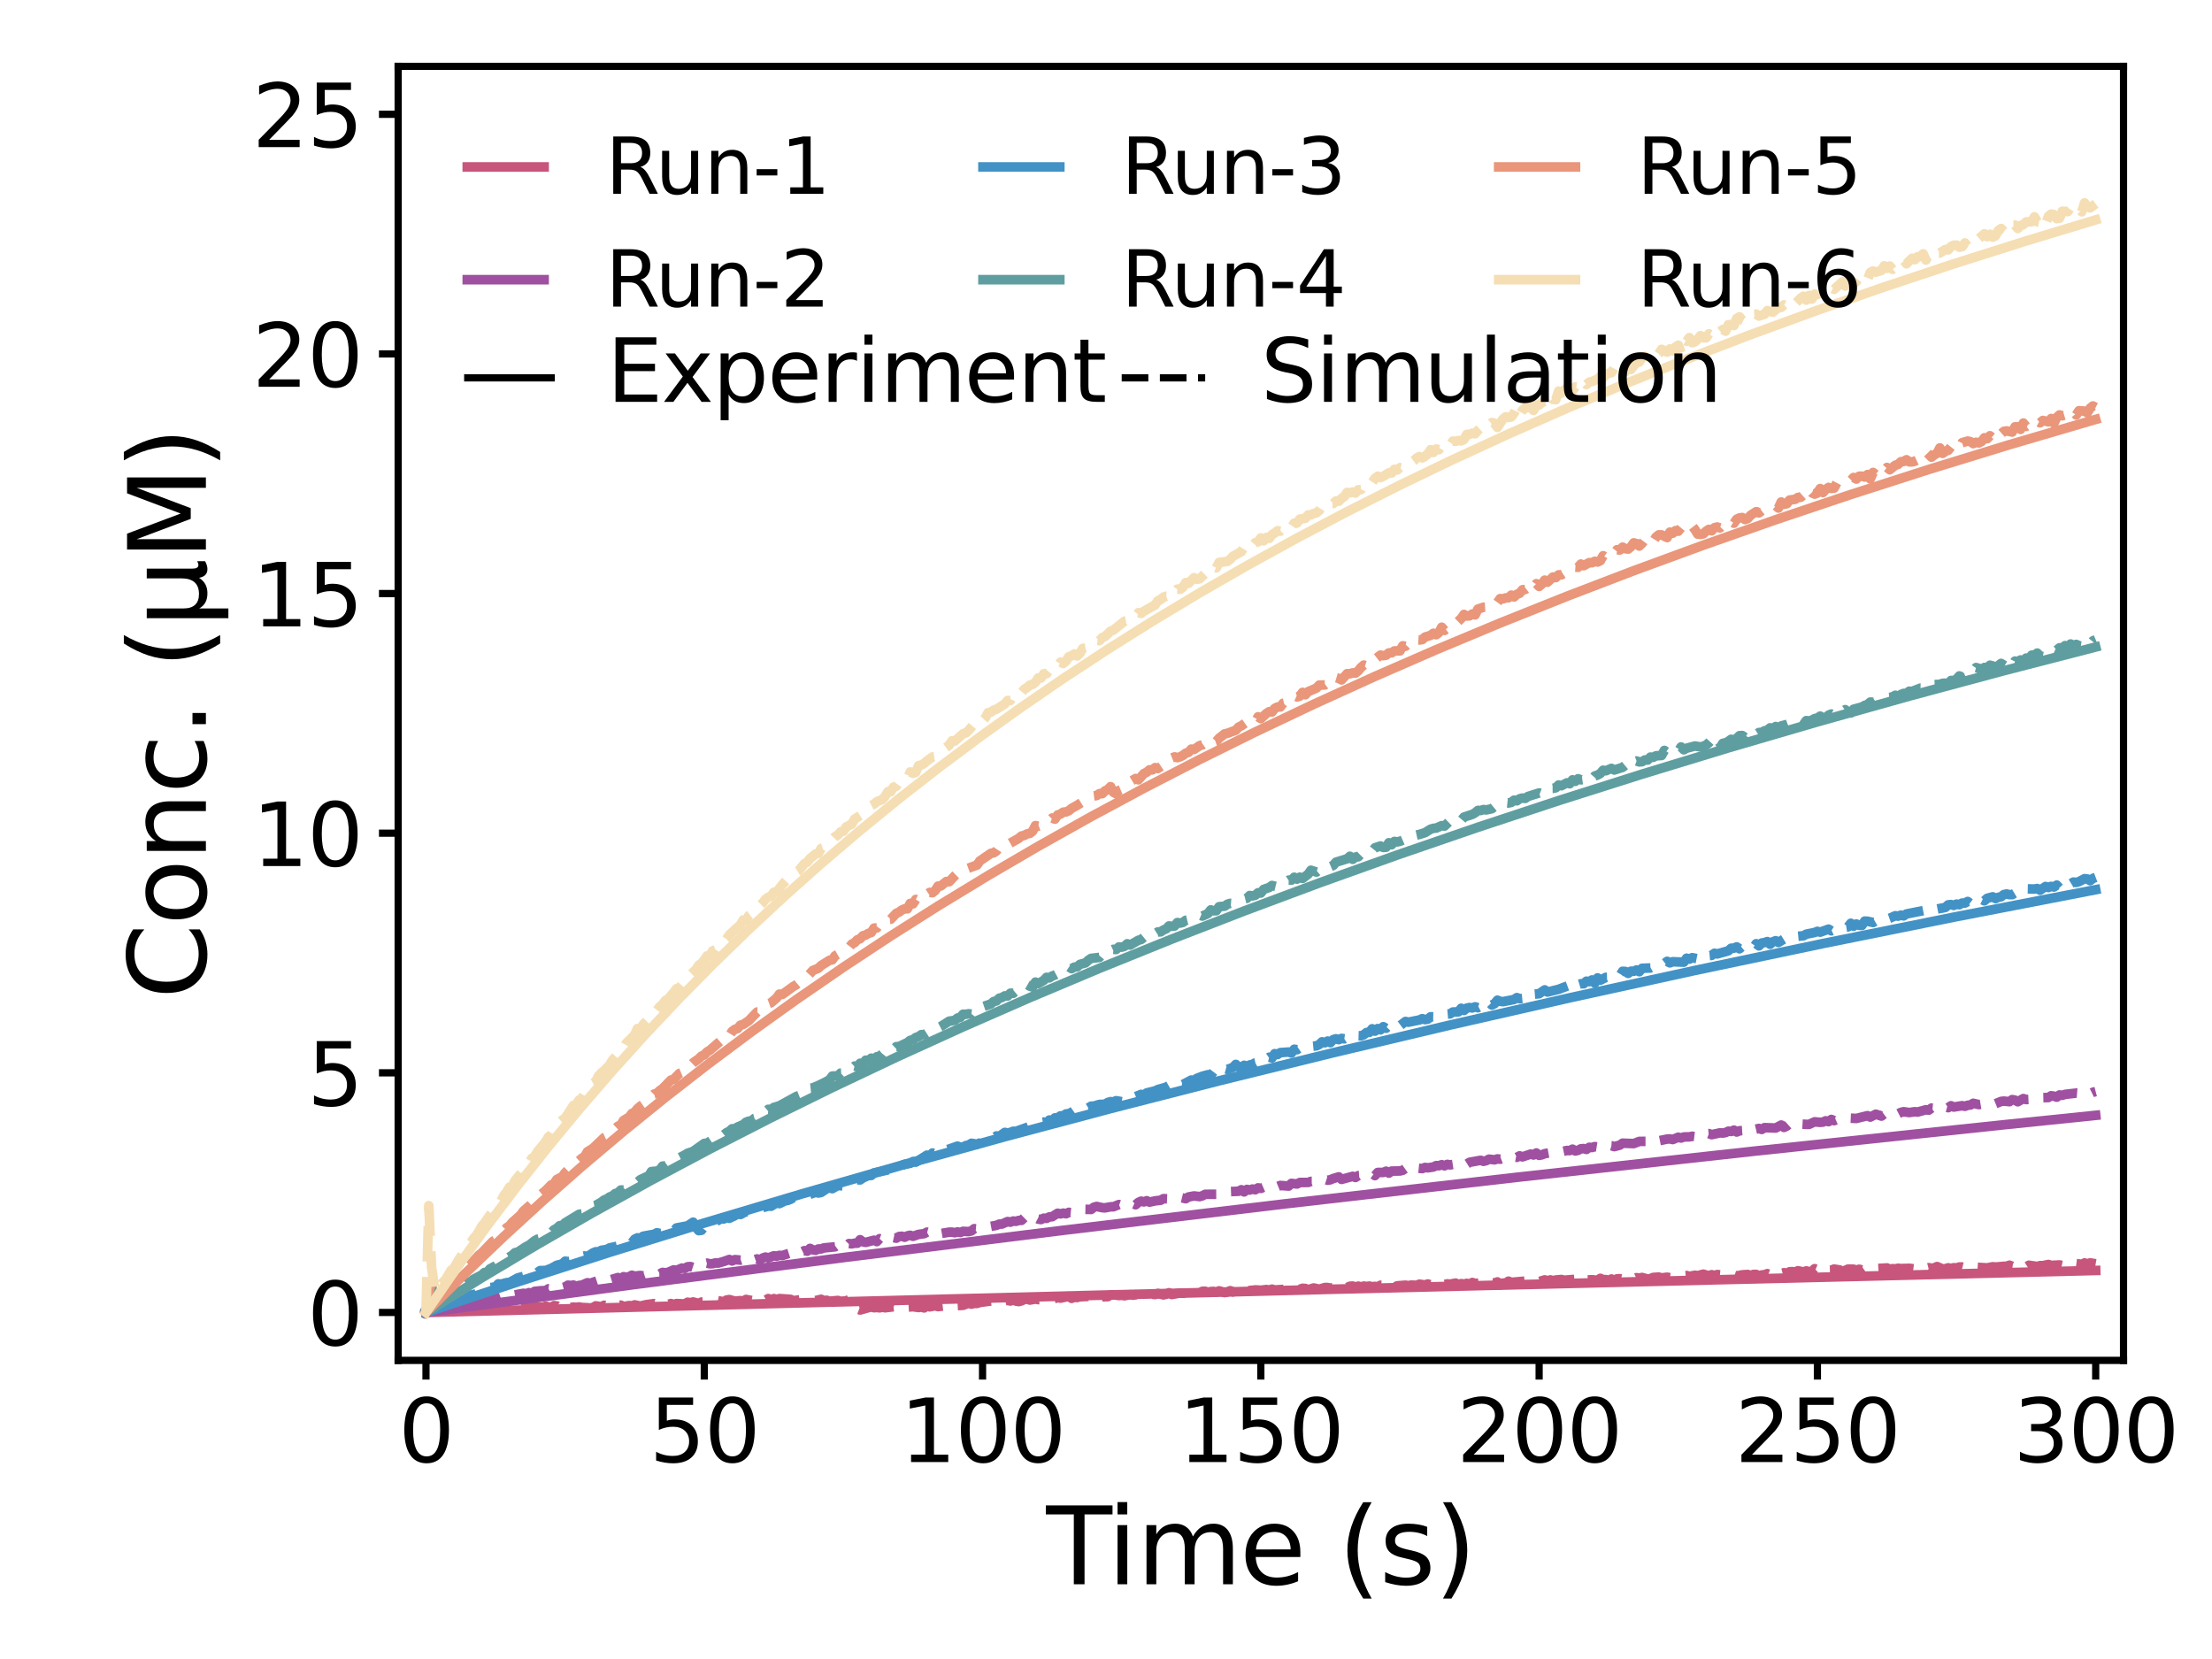 <?xml version="1.0" encoding="utf-8" standalone="no"?>
<!DOCTYPE svg PUBLIC "-//W3C//DTD SVG 1.1//EN"
  "http://www.w3.org/Graphics/SVG/1.1/DTD/svg11.dtd">
<svg xmlns:xlink="http://www.w3.org/1999/xlink" width="460.8pt" height="345.6pt" viewBox="0 0 460.8 345.6" xmlns="http://www.w3.org/2000/svg" version="1.1">
 <defs>
  <style type="text/css">*{stroke-linejoin: round; stroke-linecap: butt}</style>
 </defs>
 <g id="figure_1">
  <g id="patch_1">
   <path d="M 0 345.6 
L 460.8 345.6 
L 460.8 0 
L 0 0 
z
" style="fill: #ffffff"/>
  </g>
  <g id="axes_1">
   <g id="patch_2">
    <path d="M 82.944 283.392 
L 442.368 283.392 
L 442.368 13.824 
L 82.944 13.824 
z
" style="fill: #ffffff"/>
   </g>
   <g id="matplotlib.axis_1">
    <g id="xtick_1">
     <g id="line2d_1">
      <defs>
       <path id="md98f6f83ab" d="M 0 0 
L 0 4 
" style="stroke: #000000; stroke-width: 1.5"/>
      </defs>
      <g>
       <use xlink:href="#md98f6f83ab" x="88.741" y="283.392" style="stroke: #000000; stroke-width: 1.5"/>
      </g>
     </g>
     <g id="text_1">
      <!-- 0 -->
      <g transform="translate(83.015 304.569)scale(0.18 -0.18)">
       <defs>
        <path id="DejaVuSans-30" d="M 2034 4250 
Q 1547 4250 1301 3770 
Q 1056 3291 1056 2328 
Q 1056 1369 1301 889 
Q 1547 409 2034 409 
Q 2525 409 2770 889 
Q 3016 1369 3016 2328 
Q 3016 3291 2770 3770 
Q 2525 4250 2034 4250 
z
M 2034 4750 
Q 2819 4750 3233 4129 
Q 3647 3509 3647 2328 
Q 3647 1150 3233 529 
Q 2819 -91 2034 -91 
Q 1250 -91 836 529 
Q 422 1150 422 2328 
Q 422 3509 836 4129 
Q 1250 4750 2034 4750 
z
" transform="scale(0.016)"/>
       </defs>
       <use xlink:href="#DejaVuSans-30"/>
      </g>
     </g>
    </g>
    <g id="xtick_2">
     <g id="line2d_2">
      <g>
       <use xlink:href="#md98f6f83ab" x="146.713" y="283.392" style="stroke: #000000; stroke-width: 1.5"/>
      </g>
     </g>
     <g id="text_2">
      <!-- 50 -->
      <g transform="translate(135.26 304.569)scale(0.18 -0.18)">
       <defs>
        <path id="DejaVuSans-35" d="M 691 4666 
L 3169 4666 
L 3169 4134 
L 1269 4134 
L 1269 2991 
Q 1406 3038 1543 3061 
Q 1681 3084 1819 3084 
Q 2600 3084 3056 2656 
Q 3513 2228 3513 1497 
Q 3513 744 3044 326 
Q 2575 -91 1722 -91 
Q 1428 -91 1123 -41 
Q 819 9 494 109 
L 494 744 
Q 775 591 1075 516 
Q 1375 441 1709 441 
Q 2250 441 2565 725 
Q 2881 1009 2881 1497 
Q 2881 1984 2565 2268 
Q 2250 2553 1709 2553 
Q 1456 2553 1204 2497 
Q 953 2441 691 2322 
L 691 4666 
z
" transform="scale(0.016)"/>
       </defs>
       <use xlink:href="#DejaVuSans-35"/>
       <use xlink:href="#DejaVuSans-30" x="63.623"/>
      </g>
     </g>
    </g>
    <g id="xtick_3">
     <g id="line2d_3">
      <g>
       <use xlink:href="#md98f6f83ab" x="204.684" y="283.392" style="stroke: #000000; stroke-width: 1.5"/>
      </g>
     </g>
     <g id="text_3">
      <!-- 100 -->
      <g transform="translate(187.506 304.569)scale(0.18 -0.18)">
       <defs>
        <path id="DejaVuSans-31" d="M 794 531 
L 1825 531 
L 1825 4091 
L 703 3866 
L 703 4441 
L 1819 4666 
L 2450 4666 
L 2450 531 
L 3481 531 
L 3481 0 
L 794 0 
L 794 531 
z
" transform="scale(0.016)"/>
       </defs>
       <use xlink:href="#DejaVuSans-31"/>
       <use xlink:href="#DejaVuSans-30" x="63.623"/>
       <use xlink:href="#DejaVuSans-30" x="127.246"/>
      </g>
     </g>
    </g>
    <g id="xtick_4">
     <g id="line2d_4">
      <g>
       <use xlink:href="#md98f6f83ab" x="262.656" y="283.392" style="stroke: #000000; stroke-width: 1.5"/>
      </g>
     </g>
     <g id="text_4">
      <!-- 150 -->
      <g transform="translate(245.477 304.569)scale(0.18 -0.18)">
       <use xlink:href="#DejaVuSans-31"/>
       <use xlink:href="#DejaVuSans-35" x="63.623"/>
       <use xlink:href="#DejaVuSans-30" x="127.246"/>
      </g>
     </g>
    </g>
    <g id="xtick_5">
     <g id="line2d_5">
      <g>
       <use xlink:href="#md98f6f83ab" x="320.628" y="283.392" style="stroke: #000000; stroke-width: 1.5"/>
      </g>
     </g>
     <g id="text_5">
      <!-- 200 -->
      <g transform="translate(303.449 304.569)scale(0.18 -0.18)">
       <defs>
        <path id="DejaVuSans-32" d="M 1228 531 
L 3431 531 
L 3431 0 
L 469 0 
L 469 531 
Q 828 903 1448 1529 
Q 2069 2156 2228 2338 
Q 2531 2678 2651 2914 
Q 2772 3150 2772 3378 
Q 2772 3750 2511 3984 
Q 2250 4219 1831 4219 
Q 1534 4219 1204 4116 
Q 875 4013 500 3803 
L 500 4441 
Q 881 4594 1212 4672 
Q 1544 4750 1819 4750 
Q 2544 4750 2975 4387 
Q 3406 4025 3406 3419 
Q 3406 3131 3298 2873 
Q 3191 2616 2906 2266 
Q 2828 2175 2409 1742 
Q 1991 1309 1228 531 
z
" transform="scale(0.016)"/>
       </defs>
       <use xlink:href="#DejaVuSans-32"/>
       <use xlink:href="#DejaVuSans-30" x="63.623"/>
       <use xlink:href="#DejaVuSans-30" x="127.246"/>
      </g>
     </g>
    </g>
    <g id="xtick_6">
     <g id="line2d_6">
      <g>
       <use xlink:href="#md98f6f83ab" x="378.599" y="283.392" style="stroke: #000000; stroke-width: 1.5"/>
      </g>
     </g>
     <g id="text_6">
      <!-- 250 -->
      <g transform="translate(361.42 304.569)scale(0.18 -0.18)">
       <use xlink:href="#DejaVuSans-32"/>
       <use xlink:href="#DejaVuSans-35" x="63.623"/>
       <use xlink:href="#DejaVuSans-30" x="127.246"/>
      </g>
     </g>
    </g>
    <g id="xtick_7">
     <g id="line2d_7">
      <g>
       <use xlink:href="#md98f6f83ab" x="436.571" y="283.392" style="stroke: #000000; stroke-width: 1.5"/>
      </g>
     </g>
     <g id="text_7">
      <!-- 300 -->
      <g transform="translate(419.392 304.569)scale(0.18 -0.18)">
       <defs>
        <path id="DejaVuSans-33" d="M 2597 2516 
Q 3050 2419 3304 2112 
Q 3559 1806 3559 1356 
Q 3559 666 3084 287 
Q 2609 -91 1734 -91 
Q 1441 -91 1130 -33 
Q 819 25 488 141 
L 488 750 
Q 750 597 1062 519 
Q 1375 441 1716 441 
Q 2309 441 2620 675 
Q 2931 909 2931 1356 
Q 2931 1769 2642 2001 
Q 2353 2234 1838 2234 
L 1294 2234 
L 1294 2753 
L 1863 2753 
Q 2328 2753 2575 2939 
Q 2822 3125 2822 3475 
Q 2822 3834 2567 4026 
Q 2313 4219 1838 4219 
Q 1578 4219 1281 4162 
Q 984 4106 628 3988 
L 628 4550 
Q 988 4650 1302 4700 
Q 1616 4750 1894 4750 
Q 2613 4750 3031 4423 
Q 3450 4097 3450 3541 
Q 3450 3153 3228 2886 
Q 3006 2619 2597 2516 
z
" transform="scale(0.016)"/>
       </defs>
       <use xlink:href="#DejaVuSans-33"/>
       <use xlink:href="#DejaVuSans-30" x="63.623"/>
       <use xlink:href="#DejaVuSans-30" x="127.246"/>
      </g>
     </g>
    </g>
    <g id="text_8">
     <!-- Time (s) -->
     <g transform="translate(217.932 330.029)scale(0.22 -0.22)">
      <defs>
       <path id="DejaVuSans-54" d="M -19 4666 
L 3928 4666 
L 3928 4134 
L 2272 4134 
L 2272 0 
L 1638 0 
L 1638 4134 
L -19 4134 
L -19 4666 
z
" transform="scale(0.016)"/>
       <path id="DejaVuSans-69" d="M 603 3500 
L 1178 3500 
L 1178 0 
L 603 0 
L 603 3500 
z
M 603 4863 
L 1178 4863 
L 1178 4134 
L 603 4134 
L 603 4863 
z
" transform="scale(0.016)"/>
       <path id="DejaVuSans-6d" d="M 3328 2828 
Q 3544 3216 3844 3400 
Q 4144 3584 4550 3584 
Q 5097 3584 5394 3201 
Q 5691 2819 5691 2113 
L 5691 0 
L 5113 0 
L 5113 2094 
Q 5113 2597 4934 2840 
Q 4756 3084 4391 3084 
Q 3944 3084 3684 2787 
Q 3425 2491 3425 1978 
L 3425 0 
L 2847 0 
L 2847 2094 
Q 2847 2600 2669 2842 
Q 2491 3084 2119 3084 
Q 1678 3084 1418 2786 
Q 1159 2488 1159 1978 
L 1159 0 
L 581 0 
L 581 3500 
L 1159 3500 
L 1159 2956 
Q 1356 3278 1631 3431 
Q 1906 3584 2284 3584 
Q 2666 3584 2933 3390 
Q 3200 3197 3328 2828 
z
" transform="scale(0.016)"/>
       <path id="DejaVuSans-65" d="M 3597 1894 
L 3597 1613 
L 953 1613 
Q 991 1019 1311 708 
Q 1631 397 2203 397 
Q 2534 397 2845 478 
Q 3156 559 3463 722 
L 3463 178 
Q 3153 47 2828 -22 
Q 2503 -91 2169 -91 
Q 1331 -91 842 396 
Q 353 884 353 1716 
Q 353 2575 817 3079 
Q 1281 3584 2069 3584 
Q 2775 3584 3186 3129 
Q 3597 2675 3597 1894 
z
M 3022 2063 
Q 3016 2534 2758 2815 
Q 2500 3097 2075 3097 
Q 1594 3097 1305 2825 
Q 1016 2553 972 2059 
L 3022 2063 
z
" transform="scale(0.016)"/>
       <path id="DejaVuSans-20" transform="scale(0.016)"/>
       <path id="DejaVuSans-28" d="M 1984 4856 
Q 1566 4138 1362 3434 
Q 1159 2731 1159 2009 
Q 1159 1288 1364 580 
Q 1569 -128 1984 -844 
L 1484 -844 
Q 1016 -109 783 600 
Q 550 1309 550 2009 
Q 550 2706 781 3412 
Q 1013 4119 1484 4856 
L 1984 4856 
z
" transform="scale(0.016)"/>
       <path id="DejaVuSans-73" d="M 2834 3397 
L 2834 2853 
Q 2591 2978 2328 3040 
Q 2066 3103 1784 3103 
Q 1356 3103 1142 2972 
Q 928 2841 928 2578 
Q 928 2378 1081 2264 
Q 1234 2150 1697 2047 
L 1894 2003 
Q 2506 1872 2764 1633 
Q 3022 1394 3022 966 
Q 3022 478 2636 193 
Q 2250 -91 1575 -91 
Q 1294 -91 989 -36 
Q 684 19 347 128 
L 347 722 
Q 666 556 975 473 
Q 1284 391 1588 391 
Q 1994 391 2212 530 
Q 2431 669 2431 922 
Q 2431 1156 2273 1281 
Q 2116 1406 1581 1522 
L 1381 1569 
Q 847 1681 609 1914 
Q 372 2147 372 2553 
Q 372 3047 722 3315 
Q 1072 3584 1716 3584 
Q 2034 3584 2315 3537 
Q 2597 3491 2834 3397 
z
" transform="scale(0.016)"/>
       <path id="DejaVuSans-29" d="M 513 4856 
L 1013 4856 
Q 1481 4119 1714 3412 
Q 1947 2706 1947 2009 
Q 1947 1309 1714 600 
Q 1481 -109 1013 -844 
L 513 -844 
Q 928 -128 1133 580 
Q 1338 1288 1338 2009 
Q 1338 2731 1133 3434 
Q 928 4138 513 4856 
z
" transform="scale(0.016)"/>
      </defs>
      <use xlink:href="#DejaVuSans-54"/>
      <use xlink:href="#DejaVuSans-69" x="57.959"/>
      <use xlink:href="#DejaVuSans-6d" x="85.742"/>
      <use xlink:href="#DejaVuSans-65" x="183.154"/>
      <use xlink:href="#DejaVuSans-20" x="244.678"/>
      <use xlink:href="#DejaVuSans-28" x="276.465"/>
      <use xlink:href="#DejaVuSans-73" x="315.479"/>
      <use xlink:href="#DejaVuSans-29" x="367.578"/>
     </g>
    </g>
   </g>
   <g id="matplotlib.axis_2">
    <g id="ytick_1">
     <g id="line2d_8">
      <defs>
       <path id="m60a6eb69b8" d="M 0 0 
L -4 0 
" style="stroke: #000000; stroke-width: 1.5"/>
      </defs>
      <g>
       <use xlink:href="#m60a6eb69b8" x="82.944" y="273.408" style="stroke: #000000; stroke-width: 1.5"/>
      </g>
     </g>
     <g id="text_9">
      <!-- 0 -->
      <g transform="translate(63.992 280.247)scale(0.18 -0.18)">
       <use xlink:href="#DejaVuSans-30"/>
      </g>
     </g>
    </g>
    <g id="ytick_2">
     <g id="line2d_9">
      <g>
       <use xlink:href="#m60a6eb69b8" x="82.944" y="223.488" style="stroke: #000000; stroke-width: 1.5"/>
      </g>
     </g>
     <g id="text_10">
      <!-- 5 -->
      <g transform="translate(63.992 230.327)scale(0.18 -0.18)">
       <use xlink:href="#DejaVuSans-35"/>
      </g>
     </g>
    </g>
    <g id="ytick_3">
     <g id="line2d_10">
      <g>
       <use xlink:href="#m60a6eb69b8" x="82.944" y="173.568" style="stroke: #000000; stroke-width: 1.5"/>
      </g>
     </g>
     <g id="text_11">
      <!-- 10 -->
      <g transform="translate(52.539 180.407)scale(0.18 -0.18)">
       <use xlink:href="#DejaVuSans-31"/>
       <use xlink:href="#DejaVuSans-30" x="63.623"/>
      </g>
     </g>
    </g>
    <g id="ytick_4">
     <g id="line2d_11">
      <g>
       <use xlink:href="#m60a6eb69b8" x="82.944" y="123.648" style="stroke: #000000; stroke-width: 1.5"/>
      </g>
     </g>
     <g id="text_12">
      <!-- 15 -->
      <g transform="translate(52.539 130.487)scale(0.18 -0.18)">
       <use xlink:href="#DejaVuSans-31"/>
       <use xlink:href="#DejaVuSans-35" x="63.623"/>
      </g>
     </g>
    </g>
    <g id="ytick_5">
     <g id="line2d_12">
      <g>
       <use xlink:href="#m60a6eb69b8" x="82.944" y="73.728" style="stroke: #000000; stroke-width: 1.5"/>
      </g>
     </g>
     <g id="text_13">
      <!-- 20 -->
      <g transform="translate(52.539 80.567)scale(0.18 -0.18)">
       <use xlink:href="#DejaVuSans-32"/>
       <use xlink:href="#DejaVuSans-30" x="63.623"/>
      </g>
     </g>
    </g>
    <g id="ytick_6">
     <g id="line2d_13">
      <g>
       <use xlink:href="#m60a6eb69b8" x="82.944" y="23.808" style="stroke: #000000; stroke-width: 1.5"/>
      </g>
     </g>
     <g id="text_14">
      <!-- 25 -->
      <g transform="translate(52.539 30.647)scale(0.18 -0.18)">
       <use xlink:href="#DejaVuSans-32"/>
       <use xlink:href="#DejaVuSans-35" x="63.623"/>
      </g>
     </g>
    </g>
    <g id="text_15">
     <!-- Conc. ($\mu$M) -->
     <g transform="translate(42.919 208.118)rotate(-90)scale(0.22 -0.22)">
      <defs>
       <path id="DejaVuSans-43" d="M 4122 4306 
L 4122 3641 
Q 3803 3938 3442 4084 
Q 3081 4231 2675 4231 
Q 1875 4231 1450 3742 
Q 1025 3253 1025 2328 
Q 1025 1406 1450 917 
Q 1875 428 2675 428 
Q 3081 428 3442 575 
Q 3803 722 4122 1019 
L 4122 359 
Q 3791 134 3420 21 
Q 3050 -91 2638 -91 
Q 1578 -91 968 557 
Q 359 1206 359 2328 
Q 359 3453 968 4101 
Q 1578 4750 2638 4750 
Q 3056 4750 3426 4639 
Q 3797 4528 4122 4306 
z
" transform="scale(0.016)"/>
       <path id="DejaVuSans-6f" d="M 1959 3097 
Q 1497 3097 1228 2736 
Q 959 2375 959 1747 
Q 959 1119 1226 758 
Q 1494 397 1959 397 
Q 2419 397 2687 759 
Q 2956 1122 2956 1747 
Q 2956 2369 2687 2733 
Q 2419 3097 1959 3097 
z
M 1959 3584 
Q 2709 3584 3137 3096 
Q 3566 2609 3566 1747 
Q 3566 888 3137 398 
Q 2709 -91 1959 -91 
Q 1206 -91 779 398 
Q 353 888 353 1747 
Q 353 2609 779 3096 
Q 1206 3584 1959 3584 
z
" transform="scale(0.016)"/>
       <path id="DejaVuSans-6e" d="M 3513 2113 
L 3513 0 
L 2938 0 
L 2938 2094 
Q 2938 2591 2744 2837 
Q 2550 3084 2163 3084 
Q 1697 3084 1428 2787 
Q 1159 2491 1159 1978 
L 1159 0 
L 581 0 
L 581 3500 
L 1159 3500 
L 1159 2956 
Q 1366 3272 1645 3428 
Q 1925 3584 2291 3584 
Q 2894 3584 3203 3211 
Q 3513 2838 3513 2113 
z
" transform="scale(0.016)"/>
       <path id="DejaVuSans-63" d="M 3122 3366 
L 3122 2828 
Q 2878 2963 2633 3030 
Q 2388 3097 2138 3097 
Q 1578 3097 1268 2742 
Q 959 2388 959 1747 
Q 959 1106 1268 751 
Q 1578 397 2138 397 
Q 2388 397 2633 464 
Q 2878 531 3122 666 
L 3122 134 
Q 2881 22 2623 -34 
Q 2366 -91 2075 -91 
Q 1284 -91 818 406 
Q 353 903 353 1747 
Q 353 2603 823 3093 
Q 1294 3584 2113 3584 
Q 2378 3584 2631 3529 
Q 2884 3475 3122 3366 
z
" transform="scale(0.016)"/>
       <path id="DejaVuSans-2e" d="M 684 794 
L 1344 794 
L 1344 0 
L 684 0 
L 684 794 
z
" transform="scale(0.016)"/>
       <path id="DejaVuSans-3bc" d="M 544 -1331 
L 544 3500 
L 1119 3500 
L 1119 1325 
Q 1119 872 1334 640 
Q 1550 409 1972 409 
Q 2434 409 2667 671 
Q 2900 934 2900 1459 
L 2900 3500 
L 3475 3500 
L 3475 806 
Q 3475 619 3529 530 
Q 3584 441 3700 441 
Q 3728 441 3778 458 
Q 3828 475 3916 513 
L 3916 50 
Q 3788 -22 3673 -56 
Q 3559 -91 3450 -91 
Q 3234 -91 3106 31 
Q 2978 153 2931 403 
Q 2775 156 2548 32 
Q 2322 -91 2016 -91 
Q 1697 -91 1473 31 
Q 1250 153 1119 397 
L 1119 -1331 
L 544 -1331 
z
" transform="scale(0.016)"/>
       <path id="DejaVuSans-4d" d="M 628 4666 
L 1569 4666 
L 2759 1491 
L 3956 4666 
L 4897 4666 
L 4897 0 
L 4281 0 
L 4281 4097 
L 3078 897 
L 2444 897 
L 1241 4097 
L 1241 0 
L 628 0 
L 628 4666 
z
" transform="scale(0.016)"/>
      </defs>
      <use xlink:href="#DejaVuSans-43" transform="translate(0 0.125)"/>
      <use xlink:href="#DejaVuSans-6f" transform="translate(69.824 0.125)"/>
      <use xlink:href="#DejaVuSans-6e" transform="translate(131.006 0.125)"/>
      <use xlink:href="#DejaVuSans-63" transform="translate(194.385 0.125)"/>
      <use xlink:href="#DejaVuSans-2e" transform="translate(249.365 0.125)"/>
      <use xlink:href="#DejaVuSans-20" transform="translate(281.152 0.125)"/>
      <use xlink:href="#DejaVuSans-28" transform="translate(312.939 0.125)"/>
      <use xlink:href="#DejaVuSans-3bc" transform="translate(351.953 0.125)"/>
      <use xlink:href="#DejaVuSans-4d" transform="translate(415.576 0.125)"/>
      <use xlink:href="#DejaVuSans-29" transform="translate(501.855 0.125)"/>
     </g>
    </g>
   </g>
   <g id="line2d_14">
    <path d="M 88.741 273.408 
L 278.308 268.552 
L 436.571 264.662 
L 436.571 264.662 
" clip-path="url(#p268947b673)" style="fill: none; stroke: #c8557c; stroke-width: 2; stroke-linecap: square"/>
   </g>
   <g id="line2d_15">
    <path d="M 88.741 273.408 
L 89.901 272.956 
L 90.48 273.206 
L 91.06 272.891 
L 91.64 273.102 
L 92.799 272.962 
L 93.379 272.989 
L 93.959 272.609 
L 94.538 272.717 
L 96.277 272.675 
L 96.857 272.833 
L 97.437 272.668 
L 98.017 272.75 
L 99.176 272.725 
L 100.915 272.964 
L 101.495 272.635 
L 102.654 272.725 
L 103.234 272.412 
L 103.814 272.588 
L 104.973 272.415 
L 106.133 272.416 
L 106.712 272.715 
L 107.872 272.338 
L 108.452 272.712 
L 109.031 272.289 
L 110.191 272.401 
L 110.77 272.233 
L 111.35 272.196 
L 113.089 272.333 
L 113.669 272.104 
L 114.828 272.401 
L 115.408 271.975 
L 115.988 272.048 
L 116.568 272.489 
L 117.147 272.056 
L 117.727 272.329 
L 118.307 272.15 
L 118.886 272.374 
L 119.466 272.294 
L 120.046 272.342 
L 120.626 272.263 
L 121.205 272.374 
L 122.365 272.424 
L 122.944 272.481 
L 123.524 272.375 
L 124.104 272.034 
L 125.263 272.226 
L 125.843 271.915 
L 126.423 272.089 
L 127.002 271.901 
L 127.582 271.926 
L 128.162 271.827 
L 128.742 271.95 
L 129.321 271.89 
L 129.901 272.177 
L 131.06 271.976 
L 131.64 272.027 
L 132.22 271.828 
L 133.379 272.08 
L 134.539 271.798 
L 136.278 271.564 
L 138.017 271.911 
L 138.597 271.566 
L 139.176 271.739 
L 139.756 271.547 
L 140.336 271.773 
L 140.916 271.557 
L 142.655 271.636 
L 143.234 271.275 
L 143.814 271.375 
L 144.394 271.223 
L 145.553 271.541 
L 146.133 271.239 
L 147.872 271.105 
L 149.032 270.856 
L 150.771 271.188 
L 151.351 270.82 
L 151.93 270.728 
L 153.09 271.052 
L 154.249 270.952 
L 154.829 271.07 
L 155.409 270.695 
L 156.568 270.92 
L 157.148 270.757 
L 157.727 271.099 
L 158.307 270.802 
L 158.887 270.688 
L 159.467 270.855 
L 160.046 270.515 
L 160.626 270.888 
L 161.206 270.523 
L 161.785 270.712 
L 162.365 270.518 
L 163.525 270.594 
L 164.684 270.681 
L 165.264 270.958 
L 168.162 270.536 
L 169.901 270.934 
L 171.061 270.667 
L 171.641 270.953 
L 172.22 270.869 
L 172.8 271.076 
L 174.539 270.91 
L 175.119 271.098 
L 176.278 270.998 
L 176.858 270.729 
L 177.438 270.747 
L 178.017 271.571 
L 178.597 272.672 
L 179.177 272.896 
L 180.916 272.409 
L 181.496 272.255 
L 182.075 272.425 
L 182.655 272.371 
L 183.235 272.443 
L 183.815 272.326 
L 184.394 272.431 
L 186.133 272.219 
L 186.713 272.454 
L 187.293 272.53 
L 187.873 272.354 
L 190.191 272.219 
L 191.351 272.378 
L 191.931 272.286 
L 192.51 272.464 
L 193.09 272.002 
L 193.67 272.238 
L 194.829 272.011 
L 195.409 272.189 
L 197.148 271.989 
L 197.728 271.82 
L 198.308 272.054 
L 200.626 271.915 
L 201.786 271.482 
L 202.366 271.674 
L 202.945 271.527 
L 203.525 271.53 
L 204.105 271.328 
L 206.424 271.019 
L 207.003 271.42 
L 207.583 271.554 
L 208.163 271.024 
L 208.742 271.304 
L 209.322 270.997 
L 209.902 270.873 
L 210.482 271.023 
L 211.061 270.76 
L 211.641 271.04 
L 212.221 271.14 
L 212.8 270.99 
L 213.38 270.697 
L 213.96 270.622 
L 214.54 270.827 
L 215.699 270.609 
L 216.279 270.732 
L 216.858 270.719 
L 217.438 270.481 
L 218.018 270.631 
L 218.598 270.548 
L 219.177 270.674 
L 220.337 270.313 
L 220.916 270.423 
L 222.656 270.057 
L 223.235 270.468 
L 223.815 270.239 
L 224.395 270.294 
L 224.974 270.139 
L 227.293 270.033 
L 227.873 270.244 
L 228.453 269.892 
L 229.032 270.385 
L 229.612 270.137 
L 230.772 270.119 
L 231.351 269.773 
L 231.931 269.717 
L 233.09 269.881 
L 233.67 269.827 
L 234.25 269.927 
L 235.409 269.705 
L 235.989 269.801 
L 237.148 269.63 
L 237.728 269.889 
L 238.308 269.651 
L 238.888 269.577 
L 239.467 269.698 
L 240.047 269.608 
L 240.627 269.673 
L 241.207 269.441 
L 242.366 269.75 
L 242.946 269.615 
L 243.525 269.302 
L 244.105 269.668 
L 245.844 269.352 
L 247.004 269.436 
L 247.583 269.383 
L 248.163 269.201 
L 248.743 269.221 
L 249.323 269.521 
L 249.902 269.414 
L 250.482 269.005 
L 251.062 268.992 
L 251.641 269.211 
L 252.221 269.053 
L 252.801 269.024 
L 253.381 269.154 
L 253.96 268.905 
L 255.12 269.266 
L 255.699 269.148 
L 256.279 268.876 
L 256.859 269.125 
L 257.439 268.98 
L 258.598 268.92 
L 259.178 268.66 
L 259.757 268.885 
L 260.917 268.785 
L 261.497 268.711 
L 262.656 268.776 
L 263.815 268.632 
L 264.395 268.755 
L 264.975 268.551 
L 265.555 268.725 
L 267.294 268.607 
L 269.613 268.489 
L 270.192 268.651 
L 270.772 268.578 
L 271.352 268.376 
L 271.931 268.419 
L 272.511 268.672 
L 273.671 268.308 
L 274.83 268.57 
L 275.989 268.219 
L 276.569 268.221 
L 277.149 268.348 
L 277.729 268.208 
L 278.308 268.233 
L 278.888 268.534 
L 279.468 268.093 
L 280.047 268.078 
L 280.627 268.216 
L 281.207 267.95 
L 281.787 267.909 
L 282.366 268.125 
L 282.946 267.925 
L 283.526 268.094 
L 284.105 267.915 
L 284.685 267.994 
L 285.265 267.918 
L 285.845 268.043 
L 286.424 267.982 
L 287.004 268.071 
L 287.584 267.741 
L 288.164 267.78 
L 288.743 268.045 
L 289.323 267.964 
L 289.903 267.696 
L 290.482 268.134 
L 291.062 267.868 
L 292.222 267.771 
L 292.801 267.726 
L 293.381 267.827 
L 293.961 267.71 
L 295.12 267.755 
L 295.7 267.516 
L 296.859 267.689 
L 297.439 267.476 
L 298.019 267.674 
L 298.598 267.676 
L 299.758 267.426 
L 300.917 267.595 
L 301.497 267.455 
L 302.077 267.508 
L 303.236 267.292 
L 303.816 267.645 
L 304.396 267.406 
L 304.975 267.496 
L 305.555 267.346 
L 306.135 267.591 
L 306.714 267.166 
L 307.294 267.359 
L 308.454 267.265 
L 309.033 267.35 
L 309.613 266.847 
L 310.193 267.262 
L 310.772 267.201 
L 311.352 267.274 
L 311.932 267.046 
L 312.512 267.708 
L 313.091 267.294 
L 313.671 267.283 
L 314.251 266.89 
L 314.83 267.137 
L 317.729 266.873 
L 319.468 266.92 
L 320.048 266.813 
L 320.628 266.981 
L 321.787 266.623 
L 322.367 266.823 
L 322.946 266.625 
L 323.526 266.796 
L 324.106 266.648 
L 325.265 266.544 
L 325.845 266.692 
L 328.164 266.502 
L 328.744 266.871 
L 329.323 266.365 
L 329.903 266.325 
L 330.483 266.666 
L 331.642 266.59 
L 332.802 266.715 
L 333.381 266.306 
L 333.961 266.572 
L 334.541 266.566 
L 335.121 266.713 
L 335.7 266.437 
L 336.28 266.767 
L 336.86 266.405 
L 337.439 266.377 
L 338.019 266.511 
L 339.179 266.405 
L 340.338 266.426 
L 340.918 266.164 
L 341.497 266.262 
L 342.077 266.125 
L 343.237 266.453 
L 343.816 266.358 
L 344.396 266.115 
L 345.555 266.043 
L 346.135 266.21 
L 347.295 266.068 
L 347.874 266.167 
L 348.454 265.953 
L 349.613 265.908 
L 350.193 266.006 
L 350.773 265.763 
L 351.353 265.712 
L 351.932 265.888 
L 353.092 265.658 
L 353.671 265.745 
L 354.831 265.433 
L 355.99 265.783 
L 356.57 265.541 
L 357.15 265.717 
L 357.729 265.514 
L 358.889 265.615 
L 359.469 265.367 
L 360.048 265.386 
L 360.628 265.707 
L 361.208 265.599 
L 361.787 265.806 
L 362.947 265.57 
L 364.106 265.502 
L 364.686 265.76 
L 365.266 265.493 
L 365.845 265.487 
L 366.425 265.807 
L 367.005 265.599 
L 367.585 265.554 
L 368.164 265.327 
L 369.324 265.751 
L 369.903 265.287 
L 370.483 265.423 
L 371.643 265.134 
L 372.222 265.234 
L 372.802 264.942 
L 373.382 264.905 
L 373.961 264.988 
L 374.541 264.725 
L 375.701 264.966 
L 376.28 264.754 
L 376.86 264.902 
L 377.44 264.864 
L 378.02 264.294 
L 378.599 264.531 
L 379.179 264.922 
L 379.759 264.616 
L 380.338 264.505 
L 380.918 264.63 
L 381.498 264.611 
L 382.078 264.37 
L 383.237 264.553 
L 383.817 264.886 
L 384.976 264.383 
L 386.136 264.4 
L 386.715 264.586 
L 387.295 264.41 
L 387.875 264.543 
L 388.454 264.143 
L 389.034 264.387 
L 393.092 264.135 
L 393.672 264.41 
L 394.252 264.292 
L 394.831 264.334 
L 395.411 264.202 
L 395.991 264.266 
L 397.73 264.212 
L 398.889 264.345 
L 399.469 264.204 
L 400.049 264.368 
L 400.628 264.385 
L 401.788 264.076 
L 402.368 264.201 
L 402.947 264.118 
L 403.527 263.846 
L 404.686 264.348 
L 405.266 264.296 
L 405.846 264.112 
L 406.426 264.232 
L 407.005 264.089 
L 407.585 264.144 
L 408.165 263.938 
L 408.744 263.941 
L 409.324 264.083 
L 409.904 263.988 
L 410.484 264.082 
L 411.063 263.953 
L 413.962 264.122 
L 415.121 263.891 
L 415.701 263.95 
L 417.44 263.798 
L 418.02 263.78 
L 418.6 263.567 
L 419.179 263.796 
L 420.339 263.923 
L 420.919 263.637 
L 421.498 263.679 
L 422.078 263.934 
L 422.658 263.575 
L 424.397 263.831 
L 424.977 263.657 
L 425.556 263.664 
L 426.716 263.418 
L 427.295 263.611 
L 429.035 263.513 
L 429.614 263.631 
L 431.353 263.182 
L 431.933 263.466 
L 432.513 263.23 
L 433.672 263.38 
L 434.252 263.094 
L 434.832 263.279 
L 435.411 263.084 
L 436.571 263.274 
L 436.571 263.274 
" clip-path="url(#p268947b673)" style="fill: none; stroke-dasharray: 7.4,3.2; stroke-dashoffset: 0; stroke: #c8557c; stroke-width: 2"/>
   </g>
   <g id="line2d_16">
    <path d="M 88.741 273.408 
L 132.22 267.58 
L 176.278 261.899 
L 221.496 256.292 
L 267.873 250.763 
L 315.99 245.25 
L 365.845 239.762 
L 417.44 234.309 
L 436.571 232.343 
L 436.571 232.343 
" clip-path="url(#p268947b673)" style="fill: none; stroke: #a050a0; stroke-width: 2; stroke-linecap: square"/>
   </g>
   <g id="line2d_17">
    <path d="M 88.741 273.408 
L 89.321 271.67 
L 89.901 272.523 
L 90.48 272.858 
L 91.06 272.512 
L 91.64 272.512 
L 93.379 272.033 
L 93.959 272.318 
L 95.118 271.758 
L 97.437 271.738 
L 98.017 271.336 
L 98.596 271.326 
L 100.335 270.861 
L 100.915 270.85 
L 101.495 270.613 
L 102.075 270.579 
L 102.654 270.679 
L 103.234 270.38 
L 103.814 270.361 
L 104.393 270.164 
L 105.553 270.381 
L 106.133 269.959 
L 109.031 269.421 
L 109.611 269.503 
L 110.191 269.281 
L 110.77 269.5 
L 111.35 269.019 
L 112.51 268.898 
L 113.669 268.852 
L 114.249 268.479 
L 114.828 268.563 
L 115.988 268.203 
L 116.568 268.399 
L 117.727 268.087 
L 118.307 267.726 
L 118.886 267.789 
L 119.466 267.708 
L 120.046 267.996 
L 120.626 267.775 
L 121.205 267.721 
L 122.365 267.218 
L 122.944 267.328 
L 124.684 266.741 
L 125.843 266.682 
L 126.423 266.402 
L 127.002 266.663 
L 128.742 266.138 
L 129.321 266.438 
L 129.901 265.958 
L 130.481 266.096 
L 131.06 265.95 
L 131.64 265.656 
L 132.22 265.849 
L 133.379 265.7 
L 133.959 265.802 
L 135.118 265.405 
L 135.698 265.629 
L 136.278 265.4 
L 137.437 265.372 
L 138.017 265.065 
L 138.597 265.135 
L 139.176 265.049 
L 140.336 264.539 
L 140.916 264.635 
L 142.075 264.16 
L 142.655 264.237 
L 143.234 263.893 
L 143.814 263.846 
L 144.394 264.029 
L 145.553 263.456 
L 146.133 263.639 
L 146.713 263.277 
L 147.292 263.135 
L 147.872 263.271 
L 148.452 263.244 
L 149.032 263.093 
L 149.611 263.125 
L 150.771 262.787 
L 151.93 262.373 
L 152.51 262.68 
L 153.09 262.404 
L 154.249 262.509 
L 154.829 262.319 
L 155.409 262.578 
L 155.988 262.469 
L 156.568 262.67 
L 157.727 262.25 
L 158.307 262.475 
L 158.887 262.076 
L 159.467 261.87 
L 160.046 262.045 
L 161.206 261.605 
L 161.785 261.678 
L 162.365 261.515 
L 162.945 261.555 
L 165.264 260.823 
L 165.843 261.204 
L 166.423 260.773 
L 167.003 260.813 
L 167.583 260.527 
L 168.162 260.651 
L 168.742 260.061 
L 169.322 260.371 
L 169.901 260.463 
L 170.481 260.183 
L 171.061 260.172 
L 171.641 259.963 
L 173.959 259.735 
L 174.539 259.309 
L 175.119 259.51 
L 175.699 259.327 
L 176.278 259.65 
L 176.858 259.057 
L 177.438 259.113 
L 178.017 258.984 
L 178.597 258.987 
L 179.177 258.256 
L 179.757 258.695 
L 180.336 258.815 
L 182.075 258.36 
L 182.655 258.648 
L 183.235 258.042 
L 183.815 258.262 
L 184.394 257.9 
L 184.974 258.148 
L 185.554 257.873 
L 186.133 257.812 
L 186.713 257.941 
L 187.293 257.591 
L 187.873 257.534 
L 188.452 257.744 
L 189.032 257.453 
L 189.612 257.331 
L 190.191 257.55 
L 191.351 257.147 
L 192.51 256.994 
L 193.09 256.676 
L 194.829 257.188 
L 195.409 256.884 
L 195.989 256.974 
L 197.728 256.679 
L 198.308 256.673 
L 198.887 256.799 
L 199.467 256.63 
L 200.047 256.746 
L 200.626 256.507 
L 201.786 256.566 
L 202.366 256.413 
L 202.945 255.958 
L 203.525 256.008 
L 207.583 255.257 
L 208.163 255.011 
L 208.742 254.989 
L 209.902 254.471 
L 210.482 254.602 
L 211.061 254.367 
L 211.641 254.422 
L 212.221 254.244 
L 212.8 254.226 
L 213.38 253.664 
L 213.96 254.243 
L 215.699 253.662 
L 216.279 253.959 
L 216.858 254.05 
L 217.438 253.768 
L 218.018 253.811 
L 218.598 253.502 
L 219.177 253.465 
L 220.337 252.739 
L 220.916 252.879 
L 221.496 252.717 
L 222.076 252.845 
L 222.656 252.554 
L 223.235 252.61 
L 224.395 252.259 
L 224.974 251.906 
L 227.293 251.95 
L 227.873 251.486 
L 228.453 251.324 
L 229.612 251.585 
L 230.192 251.615 
L 231.351 251.398 
L 231.931 251.399 
L 233.09 250.931 
L 233.67 251.133 
L 234.83 250.712 
L 235.989 250.718 
L 236.569 250.975 
L 237.148 250.483 
L 237.728 250.221 
L 238.308 250.378 
L 238.888 250.137 
L 239.467 250.423 
L 240.627 250.164 
L 241.786 250.033 
L 242.366 249.7 
L 243.525 249.75 
L 244.105 249.619 
L 245.265 249.723 
L 245.844 249.431 
L 247.004 249.715 
L 247.583 249.352 
L 248.743 249.137 
L 249.902 249.274 
L 250.482 249.106 
L 251.062 248.798 
L 253.381 248.783 
L 255.12 248.372 
L 255.699 248.505 
L 256.279 248.23 
L 258.018 248.161 
L 258.598 247.844 
L 259.178 248.294 
L 259.757 247.78 
L 260.337 247.905 
L 260.917 247.699 
L 261.497 247.85 
L 262.076 247.453 
L 262.656 247.567 
L 263.236 247.316 
L 264.395 247.291 
L 264.975 247.473 
L 265.555 247.202 
L 266.134 247.186 
L 266.714 246.953 
L 268.453 247.079 
L 269.033 246.519 
L 270.192 246.65 
L 270.772 246.336 
L 272.511 246.323 
L 273.091 246.102 
L 275.41 246.094 
L 275.989 245.672 
L 276.569 245.862 
L 277.149 245.77 
L 277.729 245.513 
L 278.888 245.161 
L 279.468 245.689 
L 281.787 245.053 
L 282.366 245.29 
L 282.946 244.911 
L 284.105 244.842 
L 284.685 244.484 
L 285.265 244.666 
L 285.845 244.467 
L 286.424 244.903 
L 287.004 244.247 
L 288.164 244.24 
L 288.743 243.981 
L 289.323 244.383 
L 289.903 243.961 
L 291.642 243.934 
L 292.222 243.79 
L 292.801 243.382 
L 293.381 243.845 
L 293.961 243.652 
L 294.54 243.264 
L 296.28 243.443 
L 296.859 243.198 
L 297.439 243.278 
L 298.598 243.104 
L 299.178 242.823 
L 299.758 242.842 
L 300.338 242.63 
L 300.917 242.858 
L 301.497 242.562 
L 302.077 242.667 
L 303.236 242.487 
L 303.816 242.402 
L 304.396 242.453 
L 304.975 242.145 
L 305.555 242.495 
L 306.135 242.129 
L 307.294 241.921 
L 308.454 241.713 
L 309.033 241.924 
L 309.613 241.78 
L 310.193 241.476 
L 311.352 241.614 
L 311.932 241.417 
L 312.512 241.488 
L 313.671 241.066 
L 314.251 241.214 
L 315.41 240.985 
L 315.99 241.091 
L 316.57 240.785 
L 317.149 240.997 
L 318.888 240.413 
L 319.468 240.608 
L 320.048 240.188 
L 320.628 240.683 
L 321.207 240.568 
L 321.787 240.332 
L 322.946 240.12 
L 323.526 240.183 
L 324.106 240.025 
L 324.686 240.042 
L 326.425 239.669 
L 327.004 239.691 
L 327.584 239.393 
L 328.164 239.768 
L 328.744 239.629 
L 329.323 239.32 
L 329.903 239.272 
L 330.483 239.445 
L 331.063 239.008 
L 331.642 239.048 
L 332.222 238.859 
L 332.802 238.954 
L 333.961 238.614 
L 334.541 238.853 
L 335.121 238.637 
L 335.7 238.678 
L 336.28 238.861 
L 337.439 238.552 
L 338.019 238.146 
L 340.338 238.232 
L 341.497 237.776 
L 343.816 237.762 
L 344.976 237.281 
L 345.555 237.649 
L 347.295 237.291 
L 347.874 237.253 
L 348.454 237.389 
L 349.613 236.903 
L 350.193 237.072 
L 350.773 236.849 
L 351.932 236.828 
L 352.512 236.708 
L 353.092 236.775 
L 353.671 236.434 
L 354.251 236.272 
L 354.831 236.502 
L 355.411 236.2 
L 355.99 236.153 
L 356.57 236.374 
L 358.309 235.994 
L 358.889 236.036 
L 359.469 235.93 
L 360.048 235.649 
L 360.628 235.702 
L 361.208 235.426 
L 361.787 235.82 
L 362.367 235.561 
L 362.947 235.526 
L 363.527 235.733 
L 364.106 235.12 
L 365.266 235.343 
L 366.425 235.075 
L 367.005 235.281 
L 367.585 234.911 
L 369.903 234.988 
L 371.063 234.365 
L 371.643 234.866 
L 372.222 234.577 
L 372.802 234.057 
L 373.961 234.419 
L 374.541 234.133 
L 376.28 234.227 
L 376.86 234.227 
L 378.02 233.697 
L 379.179 233.801 
L 379.759 233.751 
L 380.338 233.484 
L 380.918 233.66 
L 381.498 233.203 
L 382.078 233.454 
L 382.657 233.204 
L 383.237 233.18 
L 383.817 233.309 
L 384.976 232.917 
L 386.715 232.993 
L 389.034 232.416 
L 389.614 232.709 
L 390.773 232.111 
L 391.933 232.504 
L 392.512 232.063 
L 393.092 232.158 
L 393.672 231.926 
L 394.252 231.958 
L 394.831 231.802 
L 395.411 232.03 
L 395.991 231.732 
L 396.57 231.593 
L 397.73 231.76 
L 398.889 231.591 
L 399.469 231.659 
L 400.628 231.343 
L 401.208 231.18 
L 401.788 231.264 
L 402.368 230.838 
L 402.947 230.89 
L 403.527 230.801 
L 404.107 231.071 
L 404.686 230.962 
L 405.266 230.592 
L 405.846 230.749 
L 406.426 230.348 
L 407.005 230.617 
L 408.744 230.338 
L 409.324 230.463 
L 409.904 230.251 
L 410.484 230.183 
L 411.063 229.837 
L 412.223 230.11 
L 412.802 230.014 
L 413.382 229.789 
L 414.542 229.948 
L 415.121 229.827 
L 415.701 229.923 
L 416.86 229.447 
L 417.44 229.379 
L 418.6 229.497 
L 419.179 229.07 
L 419.759 229.174 
L 420.339 229.512 
L 421.498 228.85 
L 422.078 229.055 
L 422.658 229.029 
L 423.237 228.69 
L 423.817 228.753 
L 424.977 228.665 
L 426.716 228.632 
L 427.295 228.264 
L 427.875 228.353 
L 428.455 228.559 
L 429.035 228.095 
L 429.614 228.178 
L 430.194 227.977 
L 432.513 227.714 
L 433.672 227.818 
L 434.252 227.582 
L 434.832 227.77 
L 435.411 227.828 
L 435.991 227.546 
L 436.571 227.395 
L 436.571 227.395 
" clip-path="url(#p268947b673)" style="fill: none; stroke-dasharray: 7.4,3.2; stroke-dashoffset: 0; stroke: #a050a0; stroke-width: 2"/>
   </g>
   <g id="line2d_18">
    <path d="M 88.741 273.408 
L 107.872 267.026 
L 127.002 260.877 
L 146.713 254.773 
L 167.003 248.721 
L 187.873 242.727 
L 209.322 236.798 
L 231.351 230.938 
L 253.96 225.152 
L 277.729 219.299 
L 302.077 213.535 
L 327.004 207.862 
L 353.092 202.158 
L 379.759 196.558 
L 407.005 191.063 
L 435.411 185.562 
L 436.571 185.342 
L 436.571 185.342 
" clip-path="url(#p268947b673)" style="fill: none; stroke: #4292c6; stroke-width: 2; stroke-linecap: square"/>
   </g>
   <g id="line2d_19">
    <path d="M 88.741 273.408 
L 89.321 269.704 
L 89.901 273.057 
L 90.48 271.906 
L 91.06 272.15 
L 91.64 272.019 
L 92.219 271.563 
L 92.799 271.479 
L 93.379 271.6 
L 93.959 271.368 
L 94.538 271.337 
L 95.118 270.946 
L 96.277 270.575 
L 97.437 269.86 
L 98.596 269.705 
L 99.176 269.51 
L 99.756 269.176 
L 100.915 268.968 
L 102.075 268.248 
L 103.234 268.077 
L 103.814 267.447 
L 104.393 267.502 
L 105.553 267.197 
L 106.133 267.152 
L 107.292 266.53 
L 107.872 266.211 
L 109.031 265.901 
L 109.611 265.6 
L 110.191 265.79 
L 110.77 265.371 
L 111.93 265.114 
L 112.51 264.687 
L 113.669 264.661 
L 114.828 264.224 
L 115.988 263.58 
L 117.147 263.288 
L 117.727 262.73 
L 118.307 262.807 
L 118.886 262.683 
L 119.466 262.206 
L 121.785 261.636 
L 122.365 261.782 
L 123.524 261.002 
L 124.104 260.765 
L 124.684 260.787 
L 125.263 260.462 
L 126.423 260.281 
L 127.002 259.954 
L 128.162 259.705 
L 128.742 259.57 
L 129.321 259.313 
L 129.901 258.848 
L 130.481 258.902 
L 131.06 258.464 
L 131.64 258.873 
L 132.22 258.139 
L 132.8 257.865 
L 133.379 257.994 
L 133.959 257.534 
L 136.278 257.109 
L 136.858 256.802 
L 137.437 256.976 
L 138.017 256.784 
L 138.597 256.392 
L 139.176 256.424 
L 139.756 256.275 
L 140.336 256.567 
L 140.916 255.804 
L 143.234 255.362 
L 144.394 254.602 
L 144.974 255.678 
L 145.553 256.361 
L 146.133 256.29 
L 146.713 255.515 
L 147.872 254.988 
L 148.452 254.692 
L 149.032 254.527 
L 150.191 253.896 
L 150.771 253.931 
L 151.351 253.621 
L 151.93 253.792 
L 153.09 253.236 
L 153.669 252.857 
L 154.249 253.001 
L 155.409 252.38 
L 155.988 252.509 
L 156.568 251.973 
L 157.727 252.135 
L 158.887 251.567 
L 160.046 251.254 
L 160.626 251.286 
L 161.785 250.573 
L 162.365 250.735 
L 163.525 250.17 
L 164.104 250.065 
L 164.684 249.838 
L 165.264 249.481 
L 165.843 249.452 
L 166.423 249.598 
L 169.901 248.382 
L 170.481 248.52 
L 171.061 248.405 
L 172.22 247.623 
L 172.8 247.464 
L 173.38 247.621 
L 174.539 246.958 
L 175.699 247.062 
L 176.278 246.52 
L 176.858 246.473 
L 177.438 245.994 
L 178.017 246.225 
L 178.597 245.753 
L 179.177 245.801 
L 179.757 245.387 
L 180.916 244.881 
L 181.496 244.871 
L 182.075 244.333 
L 183.235 244.096 
L 184.974 243.711 
L 185.554 243.549 
L 186.713 243.01 
L 187.293 242.759 
L 187.873 242.765 
L 188.452 242.542 
L 189.612 242.332 
L 190.191 241.969 
L 190.771 242.098 
L 191.931 241.374 
L 193.09 240.64 
L 193.67 240.876 
L 194.249 240.195 
L 194.829 240.406 
L 196.568 239.772 
L 199.467 238.758 
L 200.047 238.98 
L 200.626 238.945 
L 201.206 238.645 
L 201.786 238.528 
L 202.366 238.165 
L 203.525 238.364 
L 205.844 237.368 
L 207.003 237.061 
L 207.583 236.634 
L 208.163 236.722 
L 209.322 235.901 
L 209.902 236.018 
L 210.482 235.903 
L 211.061 235.666 
L 211.641 235.678 
L 216.858 233.831 
L 217.438 233.742 
L 218.018 233.989 
L 218.598 233.324 
L 219.177 233.471 
L 219.757 232.877 
L 220.337 232.859 
L 220.916 232.453 
L 221.496 232.443 
L 222.076 232.052 
L 222.656 231.988 
L 223.235 231.717 
L 223.815 231.307 
L 224.395 231.378 
L 224.974 231.075 
L 226.134 230.851 
L 226.714 230.799 
L 227.293 230.438 
L 227.873 230.42 
L 229.032 230.073 
L 230.192 230.03 
L 230.772 229.669 
L 231.351 229.492 
L 231.931 229.566 
L 232.511 229.297 
L 233.67 229.506 
L 234.83 228.835 
L 235.409 228.685 
L 235.989 228.354 
L 236.569 228.443 
L 237.728 227.98 
L 238.308 228.142 
L 238.888 227.674 
L 240.627 227.247 
L 241.207 226.973 
L 242.946 226.47 
L 243.525 226.134 
L 244.105 226.542 
L 244.685 225.94 
L 245.265 226.038 
L 245.844 225.88 
L 246.424 225.917 
L 248.163 224.994 
L 248.743 225.067 
L 249.323 224.646 
L 250.482 224.197 
L 251.641 223.883 
L 252.221 224.002 
L 252.801 223.247 
L 253.381 223.556 
L 253.96 222.912 
L 254.54 223.106 
L 255.12 222.615 
L 255.699 222.777 
L 256.859 222.359 
L 257.439 221.734 
L 258.018 222.265 
L 258.598 222.399 
L 259.178 221.92 
L 259.757 222.403 
L 260.337 221.847 
L 260.917 221.725 
L 261.497 221.405 
L 262.076 221.272 
L 262.656 220.636 
L 263.815 220.643 
L 264.395 220.236 
L 264.975 220.384 
L 265.555 219.496 
L 266.134 219.675 
L 266.714 219.279 
L 268.453 219.155 
L 269.033 219.362 
L 269.613 218.576 
L 270.192 218.675 
L 270.772 218.273 
L 271.352 218.427 
L 271.931 218.097 
L 274.25 217.867 
L 274.83 217.584 
L 275.41 217.029 
L 275.989 217.231 
L 276.569 216.871 
L 277.149 217.203 
L 277.729 216.572 
L 278.308 216.401 
L 278.888 216.581 
L 279.468 216.32 
L 280.047 216.406 
L 280.627 216.054 
L 281.207 216.2 
L 281.787 216.135 
L 282.366 215.744 
L 283.526 215.776 
L 284.105 215.549 
L 284.685 215.083 
L 285.265 215.059 
L 285.845 214.314 
L 286.424 214.811 
L 287.004 214.273 
L 287.584 214.535 
L 288.164 213.881 
L 288.743 214.21 
L 289.323 213.611 
L 289.903 213.861 
L 290.482 213.607 
L 291.062 213.81 
L 291.642 213.669 
L 292.801 212.788 
L 293.381 212.94 
L 295.7 212.472 
L 296.28 212.21 
L 296.859 212.405 
L 297.439 212.297 
L 298.019 211.823 
L 299.178 211.848 
L 299.758 211.399 
L 300.338 211.226 
L 300.917 211.313 
L 302.077 211.208 
L 302.656 210.821 
L 303.816 210.787 
L 304.396 210.042 
L 304.975 210.49 
L 305.555 210.004 
L 306.135 209.887 
L 306.714 209.976 
L 307.294 209.742 
L 307.874 209.929 
L 309.033 209.314 
L 309.613 209.608 
L 310.193 208.781 
L 310.772 209.363 
L 311.352 209.076 
L 311.932 208.36 
L 312.512 208.594 
L 313.091 208.665 
L 315.41 208.213 
L 315.99 207.82 
L 316.57 208.053 
L 317.149 207.994 
L 317.729 207.222 
L 318.309 207.55 
L 318.888 207.452 
L 319.468 207.106 
L 320.628 207.014 
L 321.787 206.21 
L 322.367 206.661 
L 324.686 206.092 
L 327.004 205.215 
L 327.584 205.677 
L 328.164 204.824 
L 328.744 205.107 
L 329.323 204.934 
L 329.903 204.94 
L 330.483 204.398 
L 331.063 204.501 
L 331.642 204.141 
L 332.222 204.816 
L 332.802 203.713 
L 333.381 204.193 
L 334.541 203.598 
L 335.121 203.582 
L 335.7 203.418 
L 336.28 203.371 
L 336.86 203.058 
L 337.439 203.309 
L 338.019 202.342 
L 338.599 202.377 
L 339.179 202.773 
L 339.758 202.318 
L 340.338 202.339 
L 340.918 202.064 
L 341.497 202.424 
L 342.077 201.713 
L 343.816 201.648 
L 344.396 201.34 
L 344.976 201.419 
L 346.715 200.712 
L 347.295 200.264 
L 347.874 200.58 
L 348.454 200.348 
L 350.773 200.436 
L 351.353 199.612 
L 351.932 199.804 
L 352.512 199.504 
L 353.671 199.736 
L 355.411 198.621 
L 355.99 199.072 
L 356.57 199.02 
L 357.15 198.582 
L 357.729 198.72 
L 360.048 198.067 
L 360.628 197.538 
L 361.208 197.508 
L 361.787 197.259 
L 362.367 197.648 
L 362.947 197.173 
L 363.527 197.45 
L 364.106 197.219 
L 364.686 197.201 
L 365.266 197.432 
L 365.845 196.593 
L 366.425 197.042 
L 367.005 196.449 
L 367.585 196.356 
L 368.164 196.149 
L 368.744 196.712 
L 369.324 196.19 
L 369.903 195.973 
L 370.483 196.324 
L 372.222 195.257 
L 373.382 195.287 
L 373.961 195.095 
L 375.701 194.936 
L 376.28 194.603 
L 378.02 194.256 
L 378.599 194.017 
L 379.179 194.187 
L 380.918 193.554 
L 381.498 193.908 
L 382.657 193.383 
L 383.237 193.354 
L 383.817 193.113 
L 384.396 193.168 
L 384.976 193.085 
L 385.556 192.338 
L 386.136 192.951 
L 386.715 192.494 
L 387.295 192.754 
L 387.875 192.785 
L 388.454 191.886 
L 389.034 191.909 
L 390.194 192.177 
L 391.353 191.513 
L 391.933 191.528 
L 392.512 191.69 
L 393.672 191.277 
L 394.831 190.77 
L 395.411 190.851 
L 395.991 190.639 
L 396.57 190.792 
L 397.15 190.394 
L 400.628 189.701 
L 401.208 189.376 
L 401.788 189.71 
L 405.266 189.03 
L 405.846 188.497 
L 406.426 188.44 
L 407.005 188.615 
L 407.585 188.339 
L 408.165 188.469 
L 408.744 188.126 
L 409.324 188.123 
L 409.904 187.797 
L 410.484 188.226 
L 411.063 187.41 
L 412.223 187.729 
L 412.802 187.377 
L 413.382 187.654 
L 413.962 187.135 
L 415.121 186.824 
L 415.701 187.193 
L 416.281 186.934 
L 416.86 186.812 
L 417.44 186.352 
L 418.02 186.239 
L 418.6 186.373 
L 419.179 186.37 
L 419.759 186.023 
L 420.919 186.162 
L 421.498 185.872 
L 422.078 185.166 
L 423.817 185.203 
L 424.397 185.096 
L 424.977 185.447 
L 426.136 184.674 
L 426.716 184.888 
L 427.295 184.646 
L 427.875 184.781 
L 428.455 184.384 
L 429.035 185.001 
L 429.614 184.002 
L 430.194 184.302 
L 430.774 184.032 
L 431.353 184.103 
L 431.933 183.753 
L 432.513 183.825 
L 433.093 183.658 
L 434.252 183.047 
L 434.832 183.11 
L 435.411 183.457 
L 435.991 182.997 
L 436.571 182.777 
L 436.571 182.777 
" clip-path="url(#p268947b673)" style="fill: none; stroke-dasharray: 7.4,3.2; stroke-dashoffset: 0; stroke: #4292c6; stroke-width: 2"/>
   </g>
   <g id="line2d_20">
    <path d="M 88.741 273.408 
L 100.335 266.199 
L 111.93 259.264 
L 123.524 252.592 
L 135.698 245.853 
L 147.872 239.371 
L 160.626 232.839 
L 173.38 226.558 
L 186.713 220.241 
L 200.626 213.906 
L 214.54 207.817 
L 229.032 201.719 
L 244.105 195.627 
L 259.178 189.774 
L 274.83 183.933 
L 291.062 178.116 
L 307.874 172.334 
L 324.686 166.782 
L 342.077 161.266 
L 360.048 155.795 
L 378.599 150.375 
L 397.73 145.014 
L 417.44 139.717 
L 436.571 134.783 
L 436.571 134.783 
" clip-path="url(#p268947b673)" style="fill: none; stroke: #5f9ea0; stroke-width: 2; stroke-linecap: square"/>
   </g>
   <g id="line2d_21">
    <path d="M 88.741 273.408 
L 89.321 271.959 
L 89.901 267.5 
L 90.48 272.497 
L 91.06 270.639 
L 91.64 271.444 
L 92.219 270.426 
L 92.799 270.522 
L 93.379 270.253 
L 93.959 269.663 
L 95.118 268.821 
L 95.698 268.592 
L 96.277 268.232 
L 97.437 267.197 
L 98.017 267.006 
L 98.596 266.522 
L 100.335 265.607 
L 100.915 265.088 
L 101.495 265.015 
L 102.075 264.325 
L 103.234 263.703 
L 104.393 262.983 
L 104.973 262.35 
L 105.553 262.19 
L 106.712 261.489 
L 107.292 260.949 
L 107.872 260.825 
L 109.611 259.687 
L 110.191 259.407 
L 111.35 258.486 
L 111.93 258.156 
L 112.51 258.015 
L 113.089 257.542 
L 114.249 257.073 
L 114.828 256.817 
L 115.408 256.178 
L 115.988 255.877 
L 116.568 255.336 
L 117.147 255.286 
L 117.727 254.724 
L 120.626 252.966 
L 121.785 252.764 
L 122.365 252.105 
L 123.524 251.223 
L 124.104 251.096 
L 125.263 250.425 
L 125.843 249.979 
L 126.423 249.747 
L 127.002 249.352 
L 127.582 249.128 
L 128.162 248.632 
L 128.742 248.481 
L 129.321 247.9 
L 129.901 247.906 
L 131.06 246.937 
L 132.8 246.247 
L 133.379 245.757 
L 134.539 245.205 
L 135.118 245.016 
L 135.698 244.062 
L 136.858 243.954 
L 137.437 243.706 
L 138.017 242.928 
L 138.597 242.892 
L 139.176 242.48 
L 139.756 242.463 
L 141.495 241.203 
L 142.655 240.604 
L 143.234 240.244 
L 144.394 239.847 
L 146.713 238.193 
L 147.292 238.156 
L 148.452 237.389 
L 149.032 237.226 
L 150.191 236.315 
L 150.771 236.419 
L 151.351 235.945 
L 151.93 235.671 
L 152.51 235.139 
L 153.09 235.136 
L 153.669 234.768 
L 154.829 234.277 
L 155.409 233.772 
L 155.988 233.553 
L 156.568 233.487 
L 157.148 232.983 
L 157.727 232.816 
L 158.307 232.466 
L 159.467 231.565 
L 160.046 231.089 
L 160.626 231.128 
L 161.206 230.696 
L 162.365 230.35 
L 165.843 228.443 
L 167.003 227.979 
L 167.583 227.101 
L 168.162 227.282 
L 168.742 226.69 
L 169.322 226.627 
L 170.481 226.125 
L 171.641 225.572 
L 172.8 224.954 
L 173.38 224.16 
L 174.539 224.118 
L 175.119 223.549 
L 175.699 223.515 
L 176.278 223.159 
L 176.858 223.102 
L 178.017 222.08 
L 178.597 222.223 
L 179.177 221.492 
L 179.757 221.712 
L 180.336 220.855 
L 180.916 220.926 
L 181.496 220.438 
L 182.075 220.684 
L 182.655 220.144 
L 183.235 220.032 
L 183.815 219.534 
L 184.394 218.789 
L 184.974 218.862 
L 185.554 218.573 
L 186.133 218.57 
L 186.713 218.037 
L 187.293 218.015 
L 189.032 217.175 
L 189.612 216.728 
L 190.191 216.581 
L 190.771 216.135 
L 191.351 215.941 
L 191.931 215.532 
L 192.51 215.559 
L 194.249 214.434 
L 194.829 214.436 
L 195.989 213.83 
L 197.728 212.729 
L 198.887 212.558 
L 199.467 212.075 
L 200.047 211.942 
L 200.626 211.282 
L 201.206 211.305 
L 201.786 211.185 
L 202.366 211.251 
L 202.945 210.499 
L 203.525 210.198 
L 204.105 210.18 
L 204.684 209.734 
L 206.424 209.139 
L 207.003 208.625 
L 207.583 208.516 
L 208.163 207.947 
L 208.742 207.794 
L 209.322 207.458 
L 209.902 207.479 
L 210.482 206.905 
L 211.061 206.927 
L 211.641 206.449 
L 212.221 206.408 
L 212.8 206.054 
L 213.38 205.853 
L 213.96 205.109 
L 214.54 205.443 
L 215.119 205.63 
L 215.699 204.591 
L 216.279 204.898 
L 217.438 204.222 
L 218.018 203.6 
L 218.598 203.714 
L 219.177 203.334 
L 219.757 203.117 
L 220.916 202.499 
L 222.076 202.031 
L 222.656 201.405 
L 223.235 201.794 
L 223.815 201.471 
L 224.395 201.402 
L 224.974 200.895 
L 226.134 200.583 
L 226.714 200.037 
L 227.293 199.65 
L 229.032 199.444 
L 229.612 198.738 
L 230.192 198.884 
L 230.772 198.299 
L 231.931 197.763 
L 232.511 197.796 
L 233.09 197.268 
L 233.67 197.31 
L 234.25 197.135 
L 234.83 196.603 
L 235.409 196.875 
L 237.148 195.875 
L 237.728 195.711 
L 238.308 195.238 
L 238.888 194.908 
L 239.467 195.27 
L 240.047 194.673 
L 240.627 194.505 
L 241.207 194.137 
L 241.786 194.122 
L 242.366 193.732 
L 242.946 193.494 
L 243.525 192.886 
L 244.105 192.975 
L 244.685 192.908 
L 245.265 192.181 
L 245.844 192.298 
L 246.424 192.15 
L 247.004 191.714 
L 248.163 191.446 
L 248.743 191.115 
L 249.323 190.618 
L 249.902 190.588 
L 250.482 190.836 
L 251.641 190.303 
L 252.221 189.545 
L 252.801 189.735 
L 253.381 189.719 
L 253.96 188.883 
L 255.12 188.773 
L 255.699 188.367 
L 256.279 188.188 
L 256.859 188.234 
L 257.439 187.753 
L 258.598 187.418 
L 259.757 187.136 
L 260.337 186.551 
L 260.917 186.632 
L 261.497 186.491 
L 262.076 185.982 
L 262.656 186.036 
L 263.236 185.277 
L 264.395 184.88 
L 264.975 184.462 
L 266.134 184.753 
L 266.714 184.665 
L 267.294 183.959 
L 267.873 183.721 
L 268.453 183.342 
L 269.033 183.348 
L 269.613 182.743 
L 270.192 183.136 
L 270.772 182.729 
L 271.352 182.995 
L 272.511 182.103 
L 273.091 181.29 
L 274.25 181.667 
L 274.83 181.186 
L 275.41 181.16 
L 275.989 180.664 
L 276.569 180.777 
L 277.729 180.282 
L 278.308 179.608 
L 280.627 178.896 
L 281.207 178.378 
L 281.787 179.014 
L 282.366 178.54 
L 282.946 178.489 
L 283.526 177.901 
L 284.105 177.984 
L 285.265 177.47 
L 285.845 177.344 
L 286.424 176.616 
L 287.584 176.232 
L 288.164 176.542 
L 288.743 176.5 
L 289.323 175.555 
L 289.903 175.976 
L 290.482 175.287 
L 291.062 175.384 
L 291.642 175.258 
L 292.801 174.749 
L 293.381 174.284 
L 293.961 173.996 
L 294.54 174.072 
L 295.7 173.822 
L 296.859 173.455 
L 298.019 172.735 
L 298.598 172.553 
L 299.178 172.504 
L 300.338 171.997 
L 300.917 172.085 
L 302.077 170.978 
L 302.656 170.633 
L 303.236 170.996 
L 303.816 170.848 
L 304.396 170.91 
L 304.975 170.217 
L 306.714 169.645 
L 307.294 169.315 
L 307.874 168.83 
L 308.454 168.845 
L 309.033 168.648 
L 309.613 168.722 
L 310.772 168.474 
L 311.352 167.995 
L 312.512 167.456 
L 313.091 167.635 
L 313.671 167.218 
L 314.251 167.279 
L 314.83 167.151 
L 315.41 166.684 
L 315.99 166.827 
L 316.57 166.398 
L 317.149 166.252 
L 317.729 166.325 
L 318.309 165.918 
L 320.628 165.186 
L 321.207 165.411 
L 321.787 164.699 
L 322.367 164.738 
L 322.946 164.227 
L 323.526 164.225 
L 324.106 164.107 
L 324.686 163.532 
L 325.265 163.685 
L 326.425 163.077 
L 327.004 163.27 
L 327.584 162.452 
L 328.164 162.768 
L 328.744 162.232 
L 329.323 162.452 
L 329.903 162.374 
L 331.063 161.613 
L 331.642 162.313 
L 332.222 161.651 
L 332.802 161.454 
L 333.381 161.128 
L 333.961 160.451 
L 334.541 160.561 
L 335.7 160.063 
L 336.28 160.402 
L 338.019 159.858 
L 338.599 159.377 
L 339.179 159.929 
L 340.338 158.739 
L 340.918 158.523 
L 341.497 158.719 
L 342.077 158.674 
L 342.657 158.308 
L 343.237 158.336 
L 343.816 157.715 
L 344.396 157.766 
L 344.976 157.451 
L 346.135 157.384 
L 346.715 156.326 
L 347.295 156.721 
L 347.874 156.247 
L 348.454 156.351 
L 349.034 156.297 
L 349.613 156.51 
L 350.193 155.604 
L 350.773 156.193 
L 351.353 155.868 
L 353.092 155.407 
L 354.251 155.6 
L 354.831 155.456 
L 355.411 155.196 
L 355.99 154.727 
L 356.57 154.084 
L 357.15 156.031 
L 357.729 156.031 
L 358.309 155.742 
L 358.889 154.857 
L 359.469 154.725 
L 360.048 154.446 
L 360.628 154.007 
L 361.208 154.165 
L 361.787 153.812 
L 362.367 153.255 
L 362.947 153.227 
L 363.527 153.622 
L 364.106 152.945 
L 364.686 153.072 
L 365.266 152.332 
L 365.845 152.959 
L 366.425 152.597 
L 367.005 152.563 
L 367.585 152.232 
L 368.164 152.121 
L 368.744 151.625 
L 369.324 151.771 
L 369.903 151.351 
L 370.483 151.937 
L 371.063 151.232 
L 372.222 150.917 
L 372.802 150.692 
L 373.382 150.801 
L 373.961 150.62 
L 374.541 150.222 
L 375.121 150.284 
L 375.701 150.911 
L 376.28 150.122 
L 376.86 150.19 
L 377.44 150.031 
L 378.02 149.692 
L 378.599 149.578 
L 379.179 149.181 
L 379.759 149.561 
L 380.338 149.5 
L 380.918 148.977 
L 381.498 148.742 
L 382.078 149.022 
L 382.657 148.478 
L 383.237 148.44 
L 383.817 148.213 
L 384.396 147.837 
L 384.976 148.343 
L 385.556 148.525 
L 386.136 147.743 
L 387.875 147.278 
L 388.454 146.944 
L 389.034 146.76 
L 389.614 146.254 
L 390.194 146.326 
L 390.773 145.933 
L 391.353 146.062 
L 391.933 145.872 
L 392.512 145.371 
L 393.672 145.275 
L 394.252 145.174 
L 394.831 144.837 
L 395.411 145.301 
L 395.991 144.671 
L 396.57 144.446 
L 397.15 144.443 
L 397.73 143.989 
L 398.31 144.036 
L 400.049 143.352 
L 400.628 143.369 
L 401.788 142.706 
L 402.368 142.874 
L 402.947 142.615 
L 404.107 142.561 
L 404.686 142.344 
L 405.266 142.322 
L 405.846 142.495 
L 406.426 141.758 
L 407.005 141.765 
L 407.585 141.479 
L 408.165 140.808 
L 408.744 141.177 
L 409.904 140.449 
L 410.484 140.745 
L 411.643 139.066 
L 412.223 139.22 
L 412.802 139.698 
L 413.382 139.05 
L 413.962 139.177 
L 414.542 138.578 
L 415.121 138.729 
L 415.701 139.133 
L 416.86 138.202 
L 418.02 138.934 
L 418.6 138.48 
L 419.179 138.911 
L 419.759 137.717 
L 420.339 137.844 
L 420.919 137.48 
L 421.498 137.727 
L 422.078 137.091 
L 422.658 137.288 
L 423.237 136.48 
L 423.817 136.476 
L 424.397 136.052 
L 424.977 136.654 
L 425.556 136.772 
L 426.136 135.652 
L 427.295 135.59 
L 427.875 135.2 
L 428.455 135.443 
L 429.035 134.946 
L 429.614 134.997 
L 430.194 134.489 
L 430.774 134.921 
L 431.353 134.155 
L 431.933 135.149 
L 432.513 134.241 
L 433.093 134.515 
L 433.672 134.602 
L 434.252 133.84 
L 434.832 133.815 
L 435.411 134.209 
L 435.991 133.503 
L 436.571 133.254 
L 436.571 133.254 
" clip-path="url(#p268947b673)" style="fill: none; stroke-dasharray: 7.4,3.2; stroke-dashoffset: 0; stroke: #5f9ea0; stroke-width: 2"/>
   </g>
   <g id="line2d_22">
    <path d="M 88.741 273.408 
L 96.857 265.327 
L 104.973 257.578 
L 113.089 250.142 
L 121.205 243.001 
L 129.901 235.658 
L 138.597 228.612 
L 147.292 221.846 
L 156.568 214.917 
L 165.843 208.267 
L 175.699 201.487 
L 185.554 194.983 
L 195.409 188.738 
L 205.844 182.39 
L 216.279 176.297 
L 227.293 170.125 
L 238.308 164.204 
L 249.902 158.224 
L 261.497 152.487 
L 273.671 146.709 
L 286.424 140.908 
L 299.178 135.349 
L 312.512 129.779 
L 326.425 124.214 
L 340.338 118.884 
L 354.831 113.566 
L 369.903 108.272 
L 385.556 103.013 
L 401.788 97.798 
L 418.6 92.637 
L 435.991 87.537 
L 436.571 87.371 
L 436.571 87.371 
" clip-path="url(#p268947b673)" style="fill: none; stroke: #e9967a; stroke-width: 2; stroke-linecap: square"/>
   </g>
   <g id="line2d_23">
    <path d="M 88.741 273.408 
L 89.321 269.152 
L 89.901 267.164 
L 90.48 271.02 
L 91.06 270.882 
L 91.64 269.913 
L 92.219 269.387 
L 92.799 269.114 
L 93.379 268.089 
L 93.959 267.494 
L 94.538 266.56 
L 95.118 266.51 
L 95.698 265.501 
L 96.277 264.975 
L 96.857 264.715 
L 99.756 261.461 
L 100.335 261.022 
L 102.654 258.615 
L 103.234 258.285 
L 105.553 255.743 
L 106.133 255.355 
L 106.712 254.66 
L 108.452 253.109 
L 109.031 252.304 
L 111.93 249.756 
L 112.51 248.973 
L 113.669 248.018 
L 114.828 246.834 
L 115.408 246.589 
L 115.988 245.709 
L 117.147 245.102 
L 117.727 244.296 
L 118.307 243.749 
L 118.886 243.032 
L 119.466 242.742 
L 120.046 242.199 
L 120.626 241.813 
L 121.205 241.284 
L 121.785 240.936 
L 122.365 239.928 
L 123.524 239.209 
L 125.843 236.995 
L 126.423 236.727 
L 127.582 235.297 
L 128.162 235.154 
L 128.742 234.601 
L 129.321 234.341 
L 129.901 233.413 
L 131.06 232.715 
L 131.64 231.954 
L 132.22 231.669 
L 132.8 230.958 
L 133.379 230.459 
L 134.539 229.656 
L 136.278 227.896 
L 136.858 227.742 
L 137.437 227.187 
L 138.017 226.79 
L 139.756 224.999 
L 140.336 224.84 
L 141.495 223.641 
L 142.075 223.396 
L 143.234 221.968 
L 143.814 221.96 
L 144.394 221.391 
L 145.553 220.571 
L 146.133 220.001 
L 146.713 219.758 
L 147.292 219.129 
L 147.872 218.786 
L 150.191 216.783 
L 150.771 216.625 
L 151.351 215.582 
L 151.93 215.814 
L 152.51 214.861 
L 153.09 214.427 
L 153.669 214.25 
L 154.249 213.565 
L 154.829 213.404 
L 155.988 212.629 
L 157.148 211.407 
L 157.727 210.82 
L 158.307 210.846 
L 160.046 209.088 
L 160.626 208.878 
L 161.785 207.892 
L 162.365 207.089 
L 162.945 207.174 
L 165.264 205.492 
L 165.843 205.168 
L 166.423 204.68 
L 167.583 204.105 
L 169.322 202.175 
L 170.481 201.701 
L 171.061 201.137 
L 172.8 200.047 
L 173.38 199.948 
L 173.959 199.125 
L 175.119 198.455 
L 175.699 198.403 
L 176.278 197.705 
L 176.858 197.43 
L 177.438 196.68 
L 178.017 196.376 
L 178.597 195.781 
L 179.177 195.552 
L 179.757 194.941 
L 180.336 194.785 
L 180.916 194.437 
L 181.496 194.257 
L 182.075 193.342 
L 182.655 193.31 
L 183.235 192.484 
L 183.815 192.205 
L 184.394 192.142 
L 184.974 191.544 
L 185.554 191.49 
L 186.713 190.266 
L 187.293 190.01 
L 187.873 189.572 
L 188.452 189.321 
L 189.032 189.322 
L 189.612 188.196 
L 190.191 188.295 
L 190.771 187.371 
L 191.351 187.661 
L 191.931 187.07 
L 193.67 185.903 
L 194.249 185.966 
L 194.829 185.5 
L 195.409 184.596 
L 195.989 184.559 
L 197.148 183.631 
L 197.728 183.68 
L 198.887 182.448 
L 199.467 181.891 
L 200.047 182.021 
L 200.626 181.259 
L 203.525 180.207 
L 204.105 179.357 
L 206.424 177.765 
L 207.003 177.65 
L 207.583 177.27 
L 208.163 176.382 
L 208.742 176.463 
L 209.322 176.273 
L 212.221 174.638 
L 212.8 174.153 
L 213.38 174.032 
L 213.96 173.715 
L 214.54 173.604 
L 215.119 173.148 
L 215.699 171.989 
L 216.279 172.113 
L 216.858 171.901 
L 217.438 171.338 
L 218.018 171.32 
L 218.598 170.986 
L 219.177 170.415 
L 219.757 170.642 
L 220.337 169.765 
L 220.916 169.589 
L 221.496 169.185 
L 222.076 169.133 
L 222.656 168.886 
L 223.235 168.401 
L 224.395 167.75 
L 225.554 167.031 
L 226.714 166.839 
L 227.293 166.559 
L 227.873 165.798 
L 228.453 165.727 
L 229.032 165.33 
L 229.612 165.334 
L 230.192 164.743 
L 230.772 164.484 
L 231.351 163.872 
L 231.931 165.033 
L 232.511 165.356 
L 233.09 164.672 
L 234.83 163.932 
L 235.409 162.871 
L 236.569 162.173 
L 237.148 162.447 
L 238.308 161.134 
L 238.888 160.864 
L 239.467 160.365 
L 240.047 160.381 
L 240.627 159.909 
L 241.207 160.094 
L 242.366 159.318 
L 242.946 158.745 
L 243.525 158.885 
L 244.105 157.908 
L 244.685 157.675 
L 245.265 157.828 
L 245.844 157.658 
L 246.424 157.35 
L 247.004 156.905 
L 247.583 156.731 
L 248.163 156.055 
L 248.743 156.127 
L 249.902 155.327 
L 250.482 155.179 
L 251.062 154.771 
L 251.641 154.74 
L 252.221 154.134 
L 252.801 154.665 
L 253.381 154.46 
L 253.96 153.784 
L 255.12 152.87 
L 255.699 152.759 
L 256.859 152.326 
L 257.439 152.126 
L 258.018 151.476 
L 258.598 151.194 
L 259.757 150.379 
L 260.337 150.766 
L 260.917 150.36 
L 261.497 150.405 
L 262.076 149.327 
L 262.656 149.699 
L 263.815 148.627 
L 264.395 148.255 
L 264.975 148.323 
L 265.555 147.563 
L 266.134 147.285 
L 266.714 147.274 
L 267.294 146.506 
L 267.873 146.368 
L 268.453 145.895 
L 269.033 145.656 
L 269.613 144.911 
L 270.192 145.18 
L 270.772 145.024 
L 271.352 144.232 
L 271.931 144.724 
L 272.511 144.085 
L 274.25 143.334 
L 274.83 142.715 
L 275.989 142.691 
L 276.569 142.264 
L 277.149 142.589 
L 277.729 141.715 
L 278.308 141.159 
L 278.888 141.327 
L 279.468 141.64 
L 280.627 140.343 
L 281.207 140.367 
L 281.787 140.168 
L 282.366 140.219 
L 282.946 139.742 
L 283.526 139.037 
L 284.105 138.55 
L 284.685 138.743 
L 285.265 138.718 
L 285.845 137.809 
L 287.584 136.465 
L 288.164 136.584 
L 288.743 136.488 
L 289.323 136.013 
L 289.903 135.997 
L 290.482 135.595 
L 291.642 135.583 
L 292.222 134.532 
L 292.801 134.631 
L 293.381 134.01 
L 293.961 134.242 
L 294.54 133.361 
L 295.12 133.277 
L 295.7 133.312 
L 296.28 133.234 
L 296.859 132.716 
L 298.019 132.357 
L 298.598 131.925 
L 299.178 132.223 
L 299.758 131.768 
L 300.338 130.664 
L 300.917 131.328 
L 301.497 130.892 
L 302.077 130.873 
L 302.656 130.102 
L 303.236 129.954 
L 304.396 128.844 
L 304.975 127.998 
L 305.555 128.329 
L 306.135 128.288 
L 306.714 127.896 
L 307.294 128.093 
L 307.874 126.885 
L 309.033 126.499 
L 309.613 126.465 
L 310.193 125.609 
L 310.772 125.749 
L 311.352 125.36 
L 311.932 125.519 
L 312.512 124.702 
L 313.091 124.749 
L 313.671 124.55 
L 314.251 124.522 
L 314.83 123.971 
L 315.41 124.357 
L 315.99 123.809 
L 316.57 123.587 
L 317.149 122.865 
L 317.729 122.795 
L 318.309 122.345 
L 318.888 123.066 
L 319.468 122.459 
L 320.048 121.585 
L 320.628 122.164 
L 321.207 121.674 
L 321.787 120.856 
L 322.367 121.283 
L 323.526 120.196 
L 324.106 120.324 
L 324.686 119.753 
L 325.265 119.758 
L 325.845 119.383 
L 326.425 119.593 
L 327.004 119.237 
L 328.164 118.138 
L 328.744 118.18 
L 329.323 117.503 
L 329.903 117.846 
L 331.063 117.205 
L 331.642 117.232 
L 332.222 116.922 
L 332.802 117.076 
L 333.381 116.796 
L 333.961 115.772 
L 334.541 116.169 
L 335.121 115.98 
L 335.7 115.255 
L 336.28 115.283 
L 336.86 114.512 
L 337.439 114.569 
L 338.019 113.98 
L 338.599 114.305 
L 339.179 114.38 
L 339.758 113.898 
L 340.338 113.091 
L 340.918 113.248 
L 341.497 113.748 
L 342.077 113.189 
L 342.657 112.409 
L 343.237 112.125 
L 343.816 112.955 
L 344.396 112.801 
L 344.976 111.875 
L 345.555 111.417 
L 346.135 111.426 
L 347.295 111.985 
L 347.874 110.852 
L 348.454 111.077 
L 349.034 110.537 
L 349.613 110.665 
L 350.193 109.958 
L 350.773 110.59 
L 351.353 110.248 
L 351.932 110.188 
L 352.512 109.568 
L 353.092 110.321 
L 353.671 111.266 
L 354.251 111.316 
L 354.831 111.204 
L 355.411 110.654 
L 355.99 110.277 
L 356.57 110.578 
L 357.15 109.926 
L 357.729 109.785 
L 358.309 109.971 
L 358.889 109.337 
L 359.469 109.455 
L 360.048 108.837 
L 360.628 108.637 
L 361.208 108.994 
L 361.787 108.162 
L 362.367 107.89 
L 362.947 107.814 
L 363.527 108.234 
L 364.106 108.002 
L 364.686 107.335 
L 365.845 106.593 
L 366.425 106.846 
L 367.585 105.969 
L 368.164 105.742 
L 368.744 105.661 
L 369.324 105.361 
L 369.903 105.361 
L 370.483 105.834 
L 371.063 104.576 
L 371.643 105.06 
L 372.222 104.932 
L 372.802 104.169 
L 373.961 104.01 
L 374.541 103.628 
L 375.121 103.596 
L 375.701 103.069 
L 376.28 103.353 
L 376.86 102.003 
L 377.44 102.65 
L 378.02 102.932 
L 378.599 102.7 
L 379.179 101.777 
L 379.759 102.602 
L 380.338 101.964 
L 380.918 101.539 
L 381.498 101.754 
L 382.078 101.676 
L 382.657 100.561 
L 383.237 100.585 
L 383.817 100.761 
L 384.396 100.494 
L 384.976 100.374 
L 385.556 100.06 
L 386.136 99.469 
L 386.715 99.793 
L 387.295 99.208 
L 387.875 99.189 
L 388.454 99.377 
L 389.034 98.859 
L 389.614 99.767 
L 390.194 98.421 
L 390.773 98.892 
L 391.353 98.254 
L 391.933 98.649 
L 393.092 97.383 
L 393.672 97.857 
L 394.831 96.909 
L 395.411 96.742 
L 395.991 96.179 
L 396.57 96.129 
L 397.15 95.773 
L 397.73 96.214 
L 398.31 96.217 
L 398.889 96.078 
L 399.469 95.809 
L 400.628 95.015 
L 401.208 94.066 
L 402.368 95.234 
L 402.947 94.75 
L 403.527 94.434 
L 404.107 93.302 
L 404.686 94.443 
L 405.266 94.007 
L 405.846 93.808 
L 406.426 93.072 
L 407.585 93.654 
L 408.165 93.42 
L 408.744 92.224 
L 409.904 91.883 
L 410.484 92.008 
L 411.063 92.412 
L 411.643 92.131 
L 412.223 92.265 
L 412.802 91.97 
L 413.382 91.197 
L 413.962 91.387 
L 414.542 90.77 
L 415.121 91.272 
L 415.701 90.277 
L 416.281 90.894 
L 417.44 89.859 
L 418.02 89.764 
L 419.179 90.005 
L 419.759 88.923 
L 420.339 88.914 
L 420.919 89.444 
L 421.498 88.132 
L 422.078 88.831 
L 422.658 88.427 
L 423.237 88.725 
L 423.817 88.361 
L 424.397 87.758 
L 424.977 88.08 
L 425.556 87.591 
L 426.716 87.872 
L 427.295 87.19 
L 427.875 88.17 
L 428.455 86.969 
L 429.035 86.432 
L 429.614 86.609 
L 430.194 86.438 
L 430.774 85.716 
L 431.353 86.088 
L 431.933 85.711 
L 432.513 86.447 
L 433.093 85.56 
L 434.252 85.647 
L 434.832 86 
L 435.411 85.034 
L 435.991 84.568 
L 436.571 84.868 
L 436.571 84.868 
" clip-path="url(#p268947b673)" style="fill: none; stroke-dasharray: 7.4,3.2; stroke-dashoffset: 0; stroke: #e9967a; stroke-width: 2"/>
   </g>
   <g id="line2d_24">
    <path d="M 88.741 273.408 
L 95.118 264.16 
L 101.495 255.334 
L 107.872 246.903 
L 114.249 238.841 
L 120.626 231.123 
L 127.582 223.068 
L 134.539 215.369 
L 141.495 208 
L 148.452 200.941 
L 155.988 193.619 
L 163.525 186.614 
L 171.061 179.905 
L 179.177 172.989 
L 187.293 166.372 
L 195.409 160.034 
L 204.105 153.532 
L 212.8 147.311 
L 221.496 141.35 
L 230.772 135.262 
L 240.047 129.433 
L 249.902 123.505 
L 259.757 117.833 
L 270.192 112.089 
L 280.627 106.594 
L 291.642 101.047 
L 302.656 95.743 
L 314.251 90.405 
L 326.425 85.051 
L 338.599 79.936 
L 351.353 74.818 
L 364.686 69.711 
L 378.599 64.629 
L 392.512 59.782 
L 407.005 54.964 
L 422.078 50.188 
L 436.571 45.804 
L 436.571 45.804 
" clip-path="url(#p268947b673)" style="fill: none; stroke: #f5deb3; stroke-width: 2; stroke-linecap: square"/>
   </g>
   <g id="line2d_25">
    <path d="M 88.741 273.408 
L 89.321 251.15 
L 89.901 263.995 
L 90.48 268.062 
L 91.06 269.105 
L 92.219 267.151 
L 92.799 266.594 
L 93.959 264.643 
L 94.538 264.209 
L 95.698 262.22 
L 97.437 259.619 
L 98.017 259 
L 98.596 258.054 
L 99.176 257.406 
L 99.756 256.54 
L 100.335 255.452 
L 100.915 254.806 
L 102.654 252.295 
L 103.234 251.736 
L 103.814 250.725 
L 104.393 250.17 
L 104.973 249.03 
L 105.553 248.29 
L 106.133 247.306 
L 106.712 247.101 
L 107.292 245.945 
L 109.611 243.094 
L 110.191 242.395 
L 110.77 241.3 
L 111.35 240.963 
L 111.93 239.94 
L 113.669 237.833 
L 114.249 236.841 
L 114.828 236.398 
L 115.408 235.453 
L 115.988 234.787 
L 116.568 233.823 
L 117.147 233.307 
L 117.727 232.948 
L 119.466 230.271 
L 120.046 230.088 
L 120.626 229.176 
L 121.205 228.832 
L 121.785 227.761 
L 122.365 227.176 
L 122.944 226.181 
L 123.524 225.64 
L 124.104 225.298 
L 124.684 224.13 
L 125.263 223.492 
L 125.843 223.067 
L 127.002 221.834 
L 127.582 220.872 
L 128.742 219.574 
L 129.901 218.385 
L 130.481 217.301 
L 132.22 215.593 
L 132.8 214.257 
L 133.379 214.687 
L 133.959 213.46 
L 135.118 212.274 
L 135.698 211.905 
L 136.858 210.486 
L 137.437 209.717 
L 138.017 209.228 
L 138.597 208.426 
L 139.176 208.107 
L 140.336 206.756 
L 140.916 205.986 
L 141.495 205.784 
L 142.075 205.124 
L 142.655 204.692 
L 143.814 203.097 
L 144.974 201.964 
L 145.553 201.078 
L 146.133 200.662 
L 146.713 200.011 
L 147.292 199.131 
L 147.872 199.109 
L 148.452 198.089 
L 149.032 197.87 
L 149.611 197.005 
L 150.191 196.748 
L 151.351 195.633 
L 151.93 194.746 
L 154.249 192.65 
L 154.829 191.643 
L 155.409 191.755 
L 155.988 190.761 
L 157.727 189.532 
L 158.307 188.645 
L 158.887 188.079 
L 159.467 187.331 
L 160.046 186.914 
L 160.626 186.715 
L 161.206 185.863 
L 161.785 185.864 
L 162.945 184.314 
L 164.104 183.096 
L 165.843 181.699 
L 166.423 181.357 
L 167.583 179.896 
L 168.162 179.609 
L 168.742 178.859 
L 169.901 177.894 
L 170.481 177.797 
L 171.061 176.742 
L 171.641 176.545 
L 172.22 175.882 
L 172.8 175.514 
L 173.959 174.293 
L 174.539 173.957 
L 175.119 173.285 
L 175.699 173.152 
L 176.278 172.263 
L 177.438 171.668 
L 178.017 170.633 
L 179.757 169.541 
L 181.496 167.792 
L 182.075 167.509 
L 182.655 167.012 
L 183.815 166.546 
L 184.394 165.873 
L 184.974 164.917 
L 185.554 164.917 
L 186.133 163.98 
L 186.713 163.797 
L 187.293 162.977 
L 189.032 162.329 
L 189.612 160.808 
L 190.191 161.089 
L 190.771 160.899 
L 191.351 159.501 
L 191.931 159.36 
L 192.51 159.044 
L 193.09 158.525 
L 194.249 157.689 
L 194.829 157.613 
L 195.409 157.033 
L 195.989 156.793 
L 196.568 156.083 
L 197.728 155.243 
L 198.308 154.32 
L 198.887 154.39 
L 200.626 152.851 
L 201.206 152.679 
L 201.786 152.154 
L 202.945 150.772 
L 203.525 150.902 
L 204.105 150.089 
L 204.684 150.153 
L 205.264 149.525 
L 205.844 148.456 
L 206.424 148.357 
L 207.003 147.94 
L 207.583 147.74 
L 209.322 146.636 
L 209.902 145.932 
L 210.482 145.933 
L 211.061 144.749 
L 211.641 144.849 
L 212.221 144.264 
L 212.8 144.286 
L 213.38 143.577 
L 213.96 143.222 
L 214.54 142.711 
L 215.119 142.562 
L 215.699 142.13 
L 216.279 141.239 
L 216.858 141.245 
L 217.438 140.377 
L 218.018 140.351 
L 218.598 139.626 
L 219.757 139.632 
L 220.337 138.879 
L 220.916 137.934 
L 221.496 138.218 
L 222.076 137.723 
L 222.656 136.792 
L 223.235 136.619 
L 223.815 136.226 
L 224.395 136.644 
L 224.974 136.085 
L 225.554 135.074 
L 226.714 134.919 
L 227.293 134.419 
L 227.873 133.497 
L 228.453 133.408 
L 229.032 133.457 
L 229.612 132.81 
L 230.192 132.594 
L 231.351 131.472 
L 231.931 131.285 
L 234.25 129.405 
L 235.409 129.208 
L 235.989 128.311 
L 236.569 128.41 
L 237.148 127.631 
L 237.728 127.788 
L 238.308 127.315 
L 240.627 126.027 
L 241.207 125.15 
L 241.786 124.89 
L 242.366 124.41 
L 242.946 124.199 
L 243.525 124.223 
L 244.105 123.35 
L 244.685 123.559 
L 245.265 122.723 
L 245.844 122.762 
L 246.424 122.336 
L 247.004 121.357 
L 247.583 121.523 
L 248.743 120.335 
L 249.323 120.681 
L 249.902 120.571 
L 251.062 119.444 
L 251.641 118.581 
L 252.221 118.629 
L 252.801 118.058 
L 253.381 118.298 
L 253.96 117.162 
L 255.699 116.953 
L 256.279 116.506 
L 256.859 115.874 
L 258.598 114.91 
L 259.178 113.981 
L 259.757 114.486 
L 260.337 114.46 
L 261.497 113.04 
L 262.076 112.882 
L 262.656 112.057 
L 263.236 112.655 
L 263.815 111.966 
L 264.395 112.157 
L 264.975 111.373 
L 265.555 111.033 
L 266.134 110.559 
L 266.714 110.658 
L 267.294 110.081 
L 268.453 109.413 
L 269.033 109.913 
L 269.613 108.977 
L 270.192 108.948 
L 270.772 108.151 
L 271.931 107.957 
L 272.511 107.271 
L 273.091 107.249 
L 273.671 106.968 
L 274.25 106.824 
L 274.83 106.34 
L 275.41 105.435 
L 275.989 105.791 
L 276.569 105.193 
L 277.149 104.901 
L 277.729 104.897 
L 278.308 104.361 
L 278.888 104.415 
L 279.468 103.834 
L 280.047 103.428 
L 280.627 102.58 
L 281.207 102.669 
L 281.787 102.507 
L 282.366 102.705 
L 282.946 102.043 
L 283.526 101.99 
L 284.105 100.721 
L 284.685 100.741 
L 285.845 100.508 
L 286.424 99.652 
L 287.004 99.202 
L 287.584 99.499 
L 288.164 99.228 
L 289.323 98.5 
L 289.903 98.538 
L 290.482 97.767 
L 291.062 97.9 
L 291.642 97.42 
L 292.222 97.534 
L 292.801 96.904 
L 293.381 96.811 
L 294.54 95.973 
L 295.12 95.417 
L 295.7 95.096 
L 296.28 95.391 
L 296.859 95.045 
L 297.439 94.562 
L 298.019 93.681 
L 298.598 94.26 
L 299.178 93.536 
L 299.758 93.678 
L 300.338 92.757 
L 300.917 92.971 
L 301.497 92.456 
L 302.077 92.727 
L 302.656 91.888 
L 303.236 91.936 
L 303.816 91.759 
L 304.396 91.844 
L 304.975 91.552 
L 305.555 90.484 
L 306.135 90.5 
L 306.714 90.245 
L 307.294 90.36 
L 307.874 89.642 
L 308.454 89.124 
L 309.033 89.5 
L 309.613 88.634 
L 310.193 88.514 
L 310.772 88.012 
L 311.352 88.16 
L 311.932 89.037 
L 313.091 87.302 
L 313.671 86.824 
L 314.251 86.961 
L 314.83 86.829 
L 315.41 86.081 
L 315.99 84.86 
L 316.57 86.512 
L 317.149 85.444 
L 317.729 85.061 
L 318.309 84.29 
L 318.888 84.984 
L 319.468 85.492 
L 320.048 84.39 
L 320.628 84.349 
L 321.207 83.829 
L 321.787 83.59 
L 322.367 84.391 
L 322.946 82.61 
L 323.526 83.22 
L 324.106 83.255 
L 324.686 81.471 
L 325.265 81.9 
L 325.845 81.264 
L 326.425 80.906 
L 327.584 81.386 
L 328.164 80.592 
L 329.323 80.779 
L 329.903 79.423 
L 330.483 80.104 
L 331.063 79.609 
L 331.642 79.477 
L 332.802 78.975 
L 333.381 78.404 
L 333.961 78.74 
L 334.541 78.05 
L 335.121 77.74 
L 335.7 77.637 
L 336.28 76.551 
L 336.86 77.197 
L 337.439 76.374 
L 338.019 77.195 
L 338.599 77.422 
L 339.179 76.031 
L 339.758 76.973 
L 340.338 76.167 
L 340.918 75.599 
L 341.497 75.417 
L 342.077 74.523 
L 342.657 74.245 
L 343.237 74.6 
L 343.816 74.113 
L 344.976 74.241 
L 345.555 73.698 
L 346.135 72.773 
L 347.295 73.352 
L 347.874 72.696 
L 348.454 73.114 
L 349.034 72.286 
L 349.613 71.907 
L 350.193 73.507 
L 350.773 70.803 
L 351.353 71.105 
L 351.932 70.33 
L 352.512 71.395 
L 353.092 71.194 
L 353.671 70.668 
L 354.251 69.916 
L 354.831 70.352 
L 355.411 70.375 
L 355.99 69.54 
L 356.57 69.84 
L 357.15 68.513 
L 358.309 69.118 
L 358.889 68.631 
L 359.469 68.992 
L 360.048 67.651 
L 360.628 67.59 
L 361.208 67.819 
L 361.787 66.333 
L 362.367 65.999 
L 362.947 66.69 
L 363.527 66.975 
L 364.106 66.314 
L 364.686 66.437 
L 365.266 65.478 
L 365.845 65.439 
L 366.425 65.842 
L 367.585 65.459 
L 368.164 64.704 
L 369.324 65.035 
L 369.903 64.487 
L 370.483 64.137 
L 371.063 64.04 
L 371.643 63.506 
L 372.222 63.779 
L 372.802 62.921 
L 373.382 63.291 
L 373.961 63.257 
L 375.121 62.107 
L 375.701 61.708 
L 376.28 62.52 
L 376.86 61.533 
L 377.44 62.307 
L 378.02 61.285 
L 378.599 61.364 
L 379.179 60.896 
L 379.759 61.074 
L 380.338 60.906 
L 381.498 60.003 
L 382.078 60.274 
L 383.817 58.69 
L 384.396 59.58 
L 384.976 58.753 
L 385.556 58.607 
L 386.136 59.106 
L 386.715 58.62 
L 387.295 57.849 
L 387.875 57.977 
L 388.454 57.37 
L 389.034 58.21 
L 389.614 56.755 
L 390.194 56.449 
L 390.773 56.693 
L 391.933 56.335 
L 392.512 55.379 
L 393.092 55.91 
L 393.672 55.422 
L 394.252 56.115 
L 394.831 55.626 
L 395.411 54.987 
L 395.991 54.782 
L 396.57 54.182 
L 397.15 54.951 
L 398.31 53.808 
L 398.889 54.085 
L 399.469 53.496 
L 400.049 53.429 
L 400.628 52.874 
L 401.208 54.173 
L 401.788 53.033 
L 402.368 53.004 
L 402.947 52.248 
L 403.527 52.687 
L 404.107 52.706 
L 405.266 51.966 
L 405.846 52.056 
L 406.426 51.356 
L 407.005 51.075 
L 407.585 51.057 
L 408.165 51.492 
L 408.744 51.386 
L 409.324 50.606 
L 409.904 51.289 
L 410.484 50.348 
L 411.063 50.337 
L 411.643 49.836 
L 412.223 49.741 
L 413.382 48.706 
L 413.962 49.312 
L 414.542 48.797 
L 415.121 49.402 
L 415.701 49.123 
L 416.281 48.017 
L 416.86 47.604 
L 417.44 48.19 
L 418.02 48.611 
L 418.6 48.485 
L 419.179 46.894 
L 419.759 46.885 
L 420.339 47.598 
L 420.919 46.981 
L 421.498 46.804 
L 422.078 46.222 
L 423.237 46.193 
L 423.817 45.177 
L 424.397 46.2 
L 424.977 46.312 
L 425.556 45.465 
L 426.136 46.663 
L 426.716 45.077 
L 427.295 44.603 
L 427.875 44.699 
L 428.455 45.546 
L 429.035 45.457 
L 429.614 44.005 
L 430.774 44.065 
L 431.353 43.203 
L 431.933 43.892 
L 432.513 43.543 
L 433.093 43.417 
L 433.672 44.11 
L 434.252 42.273 
L 434.832 43.081 
L 435.411 43.306 
L 436.571 42.463 
L 436.571 42.463 
" clip-path="url(#p268947b673)" style="fill: none; stroke-dasharray: 7.4,3.2; stroke-dashoffset: 0; stroke: #f5deb3; stroke-width: 2"/>
   </g>
   <g id="line2d_26">
    <path d="M 97.437 78.72 
L 114.828 78.72 
" clip-path="url(#p268947b673)" style="fill: none; stroke: #000000; stroke-width: 1.5; stroke-linecap: square"/>
   </g>
   <g id="line2d_27">
    <path d="M 233.67 78.72 
L 251.062 78.72 
" clip-path="url(#p268947b673)" style="fill: none; stroke-dasharray: 5.55,2.4; stroke-dashoffset: 0; stroke: #000000; stroke-width: 1.5"/>
   </g>
   <g id="patch_3">
    <path d="M 82.944 283.392 
L 82.944 13.824 
" style="fill: none; stroke: #000000; stroke-width: 1.5; stroke-linejoin: miter; stroke-linecap: square"/>
   </g>
   <g id="patch_4">
    <path d="M 442.368 283.392 
L 442.368 13.824 
" style="fill: none; stroke: #000000; stroke-width: 1.5; stroke-linejoin: miter; stroke-linecap: square"/>
   </g>
   <g id="patch_5">
    <path d="M 82.944 283.392 
L 442.368 283.392 
" style="fill: none; stroke: #000000; stroke-width: 1.5; stroke-linejoin: miter; stroke-linecap: square"/>
   </g>
   <g id="patch_6">
    <path d="M 82.944 13.824 
L 442.368 13.824 
" style="fill: none; stroke: #000000; stroke-width: 1.5; stroke-linejoin: miter; stroke-linecap: square"/>
   </g>
   <g id="text_16">
    <!-- Experiment -->
    <g transform="translate(126.423 83.712)scale(0.18 -0.18)">
     <defs>
      <path id="DejaVuSans-45" d="M 628 4666 
L 3578 4666 
L 3578 4134 
L 1259 4134 
L 1259 2753 
L 3481 2753 
L 3481 2222 
L 1259 2222 
L 1259 531 
L 3634 531 
L 3634 0 
L 628 0 
L 628 4666 
z
" transform="scale(0.016)"/>
      <path id="DejaVuSans-78" d="M 3513 3500 
L 2247 1797 
L 3578 0 
L 2900 0 
L 1881 1375 
L 863 0 
L 184 0 
L 1544 1831 
L 300 3500 
L 978 3500 
L 1906 2253 
L 2834 3500 
L 3513 3500 
z
" transform="scale(0.016)"/>
      <path id="DejaVuSans-70" d="M 1159 525 
L 1159 -1331 
L 581 -1331 
L 581 3500 
L 1159 3500 
L 1159 2969 
Q 1341 3281 1617 3432 
Q 1894 3584 2278 3584 
Q 2916 3584 3314 3078 
Q 3713 2572 3713 1747 
Q 3713 922 3314 415 
Q 2916 -91 2278 -91 
Q 1894 -91 1617 61 
Q 1341 213 1159 525 
z
M 3116 1747 
Q 3116 2381 2855 2742 
Q 2594 3103 2138 3103 
Q 1681 3103 1420 2742 
Q 1159 2381 1159 1747 
Q 1159 1113 1420 752 
Q 1681 391 2138 391 
Q 2594 391 2855 752 
Q 3116 1113 3116 1747 
z
" transform="scale(0.016)"/>
      <path id="DejaVuSans-72" d="M 2631 2963 
Q 2534 3019 2420 3045 
Q 2306 3072 2169 3072 
Q 1681 3072 1420 2755 
Q 1159 2438 1159 1844 
L 1159 0 
L 581 0 
L 581 3500 
L 1159 3500 
L 1159 2956 
Q 1341 3275 1631 3429 
Q 1922 3584 2338 3584 
Q 2397 3584 2469 3576 
Q 2541 3569 2628 3553 
L 2631 2963 
z
" transform="scale(0.016)"/>
      <path id="DejaVuSans-74" d="M 1172 4494 
L 1172 3500 
L 2356 3500 
L 2356 3053 
L 1172 3053 
L 1172 1153 
Q 1172 725 1289 603 
Q 1406 481 1766 481 
L 2356 481 
L 2356 0 
L 1766 0 
Q 1100 0 847 248 
Q 594 497 594 1153 
L 594 3053 
L 172 3053 
L 172 3500 
L 594 3500 
L 594 4494 
L 1172 4494 
z
" transform="scale(0.016)"/>
     </defs>
     <use xlink:href="#DejaVuSans-45"/>
     <use xlink:href="#DejaVuSans-78" x="63.184"/>
     <use xlink:href="#DejaVuSans-70" x="122.363"/>
     <use xlink:href="#DejaVuSans-65" x="185.84"/>
     <use xlink:href="#DejaVuSans-72" x="247.363"/>
     <use xlink:href="#DejaVuSans-69" x="288.477"/>
     <use xlink:href="#DejaVuSans-6d" x="316.26"/>
     <use xlink:href="#DejaVuSans-65" x="413.672"/>
     <use xlink:href="#DejaVuSans-6e" x="475.195"/>
     <use xlink:href="#DejaVuSans-74" x="538.574"/>
    </g>
   </g>
   <g id="text_17">
    <!-- Simulation -->
    <g transform="translate(262.656 83.712)scale(0.18 -0.18)">
     <defs>
      <path id="DejaVuSans-53" d="M 3425 4513 
L 3425 3897 
Q 3066 4069 2747 4153 
Q 2428 4238 2131 4238 
Q 1616 4238 1336 4038 
Q 1056 3838 1056 3469 
Q 1056 3159 1242 3001 
Q 1428 2844 1947 2747 
L 2328 2669 
Q 3034 2534 3370 2195 
Q 3706 1856 3706 1288 
Q 3706 609 3251 259 
Q 2797 -91 1919 -91 
Q 1588 -91 1214 -16 
Q 841 59 441 206 
L 441 856 
Q 825 641 1194 531 
Q 1563 422 1919 422 
Q 2459 422 2753 634 
Q 3047 847 3047 1241 
Q 3047 1584 2836 1778 
Q 2625 1972 2144 2069 
L 1759 2144 
Q 1053 2284 737 2584 
Q 422 2884 422 3419 
Q 422 4038 858 4394 
Q 1294 4750 2059 4750 
Q 2388 4750 2728 4690 
Q 3069 4631 3425 4513 
z
" transform="scale(0.016)"/>
      <path id="DejaVuSans-75" d="M 544 1381 
L 544 3500 
L 1119 3500 
L 1119 1403 
Q 1119 906 1312 657 
Q 1506 409 1894 409 
Q 2359 409 2629 706 
Q 2900 1003 2900 1516 
L 2900 3500 
L 3475 3500 
L 3475 0 
L 2900 0 
L 2900 538 
Q 2691 219 2414 64 
Q 2138 -91 1772 -91 
Q 1169 -91 856 284 
Q 544 659 544 1381 
z
M 1991 3584 
L 1991 3584 
z
" transform="scale(0.016)"/>
      <path id="DejaVuSans-6c" d="M 603 4863 
L 1178 4863 
L 1178 0 
L 603 0 
L 603 4863 
z
" transform="scale(0.016)"/>
      <path id="DejaVuSans-61" d="M 2194 1759 
Q 1497 1759 1228 1600 
Q 959 1441 959 1056 
Q 959 750 1161 570 
Q 1363 391 1709 391 
Q 2188 391 2477 730 
Q 2766 1069 2766 1631 
L 2766 1759 
L 2194 1759 
z
M 3341 1997 
L 3341 0 
L 2766 0 
L 2766 531 
Q 2569 213 2275 61 
Q 1981 -91 1556 -91 
Q 1019 -91 701 211 
Q 384 513 384 1019 
Q 384 1609 779 1909 
Q 1175 2209 1959 2209 
L 2766 2209 
L 2766 2266 
Q 2766 2663 2505 2880 
Q 2244 3097 1772 3097 
Q 1472 3097 1187 3025 
Q 903 2953 641 2809 
L 641 3341 
Q 956 3463 1253 3523 
Q 1550 3584 1831 3584 
Q 2591 3584 2966 3190 
Q 3341 2797 3341 1997 
z
" transform="scale(0.016)"/>
     </defs>
     <use xlink:href="#DejaVuSans-53"/>
     <use xlink:href="#DejaVuSans-69" x="63.477"/>
     <use xlink:href="#DejaVuSans-6d" x="91.26"/>
     <use xlink:href="#DejaVuSans-75" x="188.672"/>
     <use xlink:href="#DejaVuSans-6c" x="252.051"/>
     <use xlink:href="#DejaVuSans-61" x="279.834"/>
     <use xlink:href="#DejaVuSans-74" x="341.113"/>
     <use xlink:href="#DejaVuSans-69" x="380.322"/>
     <use xlink:href="#DejaVuSans-6f" x="408.105"/>
     <use xlink:href="#DejaVuSans-6e" x="469.287"/>
    </g>
   </g>
   <g id="legend_1">
    <g id="line2d_28">
     <path d="M 97.344 34.782 
L 113.344 34.782 
" style="fill: none; stroke: #c8557c; stroke-width: 2; stroke-linecap: square"/>
    </g>
    <g id="text_18">
     <!-- Run-1 -->
     <g transform="translate(126.144 40.382)scale(0.16 -0.16)">
      <defs>
       <path id="DejaVuSans-52" d="M 2841 2188 
Q 3044 2119 3236 1894 
Q 3428 1669 3622 1275 
L 4263 0 
L 3584 0 
L 2988 1197 
Q 2756 1666 2539 1819 
Q 2322 1972 1947 1972 
L 1259 1972 
L 1259 0 
L 628 0 
L 628 4666 
L 2053 4666 
Q 2853 4666 3247 4331 
Q 3641 3997 3641 3322 
Q 3641 2881 3436 2590 
Q 3231 2300 2841 2188 
z
M 1259 4147 
L 1259 2491 
L 2053 2491 
Q 2509 2491 2742 2702 
Q 2975 2913 2975 3322 
Q 2975 3731 2742 3939 
Q 2509 4147 2053 4147 
L 1259 4147 
z
" transform="scale(0.016)"/>
       <path id="DejaVuSans-2d" d="M 313 2009 
L 1997 2009 
L 1997 1497 
L 313 1497 
L 313 2009 
z
" transform="scale(0.016)"/>
      </defs>
      <use xlink:href="#DejaVuSans-52"/>
      <use xlink:href="#DejaVuSans-75" x="64.982"/>
      <use xlink:href="#DejaVuSans-6e" x="128.361"/>
      <use xlink:href="#DejaVuSans-2d" x="191.74"/>
      <use xlink:href="#DejaVuSans-31" x="227.824"/>
     </g>
    </g>
    <g id="line2d_29">
     <path d="M 97.344 58.267 
L 113.344 58.267 
" style="fill: none; stroke: #a050a0; stroke-width: 2; stroke-linecap: square"/>
    </g>
    <g id="text_19">
     <!-- Run-2 -->
     <g transform="translate(126.144 63.867)scale(0.16 -0.16)">
      <use xlink:href="#DejaVuSans-52"/>
      <use xlink:href="#DejaVuSans-75" x="64.982"/>
      <use xlink:href="#DejaVuSans-6e" x="128.361"/>
      <use xlink:href="#DejaVuSans-2d" x="191.74"/>
      <use xlink:href="#DejaVuSans-32" x="227.824"/>
     </g>
    </g>
    <g id="line2d_30">
     <path d="M 204.774 34.782 
L 220.774 34.782 
" style="fill: none; stroke: #4292c6; stroke-width: 2; stroke-linecap: square"/>
    </g>
    <g id="text_20">
     <!-- Run-3 -->
     <g transform="translate(233.574 40.382)scale(0.16 -0.16)">
      <use xlink:href="#DejaVuSans-52"/>
      <use xlink:href="#DejaVuSans-75" x="64.982"/>
      <use xlink:href="#DejaVuSans-6e" x="128.361"/>
      <use xlink:href="#DejaVuSans-2d" x="191.74"/>
      <use xlink:href="#DejaVuSans-33" x="227.824"/>
     </g>
    </g>
    <g id="line2d_31">
     <path d="M 204.774 58.267 
L 220.774 58.267 
" style="fill: none; stroke: #5f9ea0; stroke-width: 2; stroke-linecap: square"/>
    </g>
    <g id="text_21">
     <!-- Run-4 -->
     <g transform="translate(233.574 63.867)scale(0.16 -0.16)">
      <defs>
       <path id="DejaVuSans-34" d="M 2419 4116 
L 825 1625 
L 2419 1625 
L 2419 4116 
z
M 2253 4666 
L 3047 4666 
L 3047 1625 
L 3713 1625 
L 3713 1100 
L 3047 1100 
L 3047 0 
L 2419 0 
L 2419 1100 
L 313 1100 
L 313 1709 
L 2253 4666 
z
" transform="scale(0.016)"/>
      </defs>
      <use xlink:href="#DejaVuSans-52"/>
      <use xlink:href="#DejaVuSans-75" x="64.982"/>
      <use xlink:href="#DejaVuSans-6e" x="128.361"/>
      <use xlink:href="#DejaVuSans-2d" x="191.74"/>
      <use xlink:href="#DejaVuSans-34" x="227.824"/>
     </g>
    </g>
    <g id="line2d_32">
     <path d="M 312.204 34.782 
L 328.204 34.782 
" style="fill: none; stroke: #e9967a; stroke-width: 2; stroke-linecap: square"/>
    </g>
    <g id="text_22">
     <!-- Run-5 -->
     <g transform="translate(341.004 40.382)scale(0.16 -0.16)">
      <use xlink:href="#DejaVuSans-52"/>
      <use xlink:href="#DejaVuSans-75" x="64.982"/>
      <use xlink:href="#DejaVuSans-6e" x="128.361"/>
      <use xlink:href="#DejaVuSans-2d" x="191.74"/>
      <use xlink:href="#DejaVuSans-35" x="227.824"/>
     </g>
    </g>
    <g id="line2d_33">
     <path d="M 312.204 58.267 
L 328.204 58.267 
" style="fill: none; stroke: #f5deb3; stroke-width: 2; stroke-linecap: square"/>
    </g>
    <g id="text_23">
     <!-- Run-6 -->
     <g transform="translate(341.004 63.867)scale(0.16 -0.16)">
      <defs>
       <path id="DejaVuSans-36" d="M 2113 2584 
Q 1688 2584 1439 2293 
Q 1191 2003 1191 1497 
Q 1191 994 1439 701 
Q 1688 409 2113 409 
Q 2538 409 2786 701 
Q 3034 994 3034 1497 
Q 3034 2003 2786 2293 
Q 2538 2584 2113 2584 
z
M 3366 4563 
L 3366 3988 
Q 3128 4100 2886 4159 
Q 2644 4219 2406 4219 
Q 1781 4219 1451 3797 
Q 1122 3375 1075 2522 
Q 1259 2794 1537 2939 
Q 1816 3084 2150 3084 
Q 2853 3084 3261 2657 
Q 3669 2231 3669 1497 
Q 3669 778 3244 343 
Q 2819 -91 2113 -91 
Q 1303 -91 875 529 
Q 447 1150 447 2328 
Q 447 3434 972 4092 
Q 1497 4750 2381 4750 
Q 2619 4750 2861 4703 
Q 3103 4656 3366 4563 
z
" transform="scale(0.016)"/>
      </defs>
      <use xlink:href="#DejaVuSans-52"/>
      <use xlink:href="#DejaVuSans-75" x="64.982"/>
      <use xlink:href="#DejaVuSans-6e" x="128.361"/>
      <use xlink:href="#DejaVuSans-2d" x="191.74"/>
      <use xlink:href="#DejaVuSans-36" x="227.824"/>
     </g>
    </g>
   </g>
  </g>
 </g>
 <defs>
  <clipPath id="p268947b673">
   <rect x="82.944" y="13.824" width="359.424" height="269.568"/>
  </clipPath>
 </defs>
</svg>
